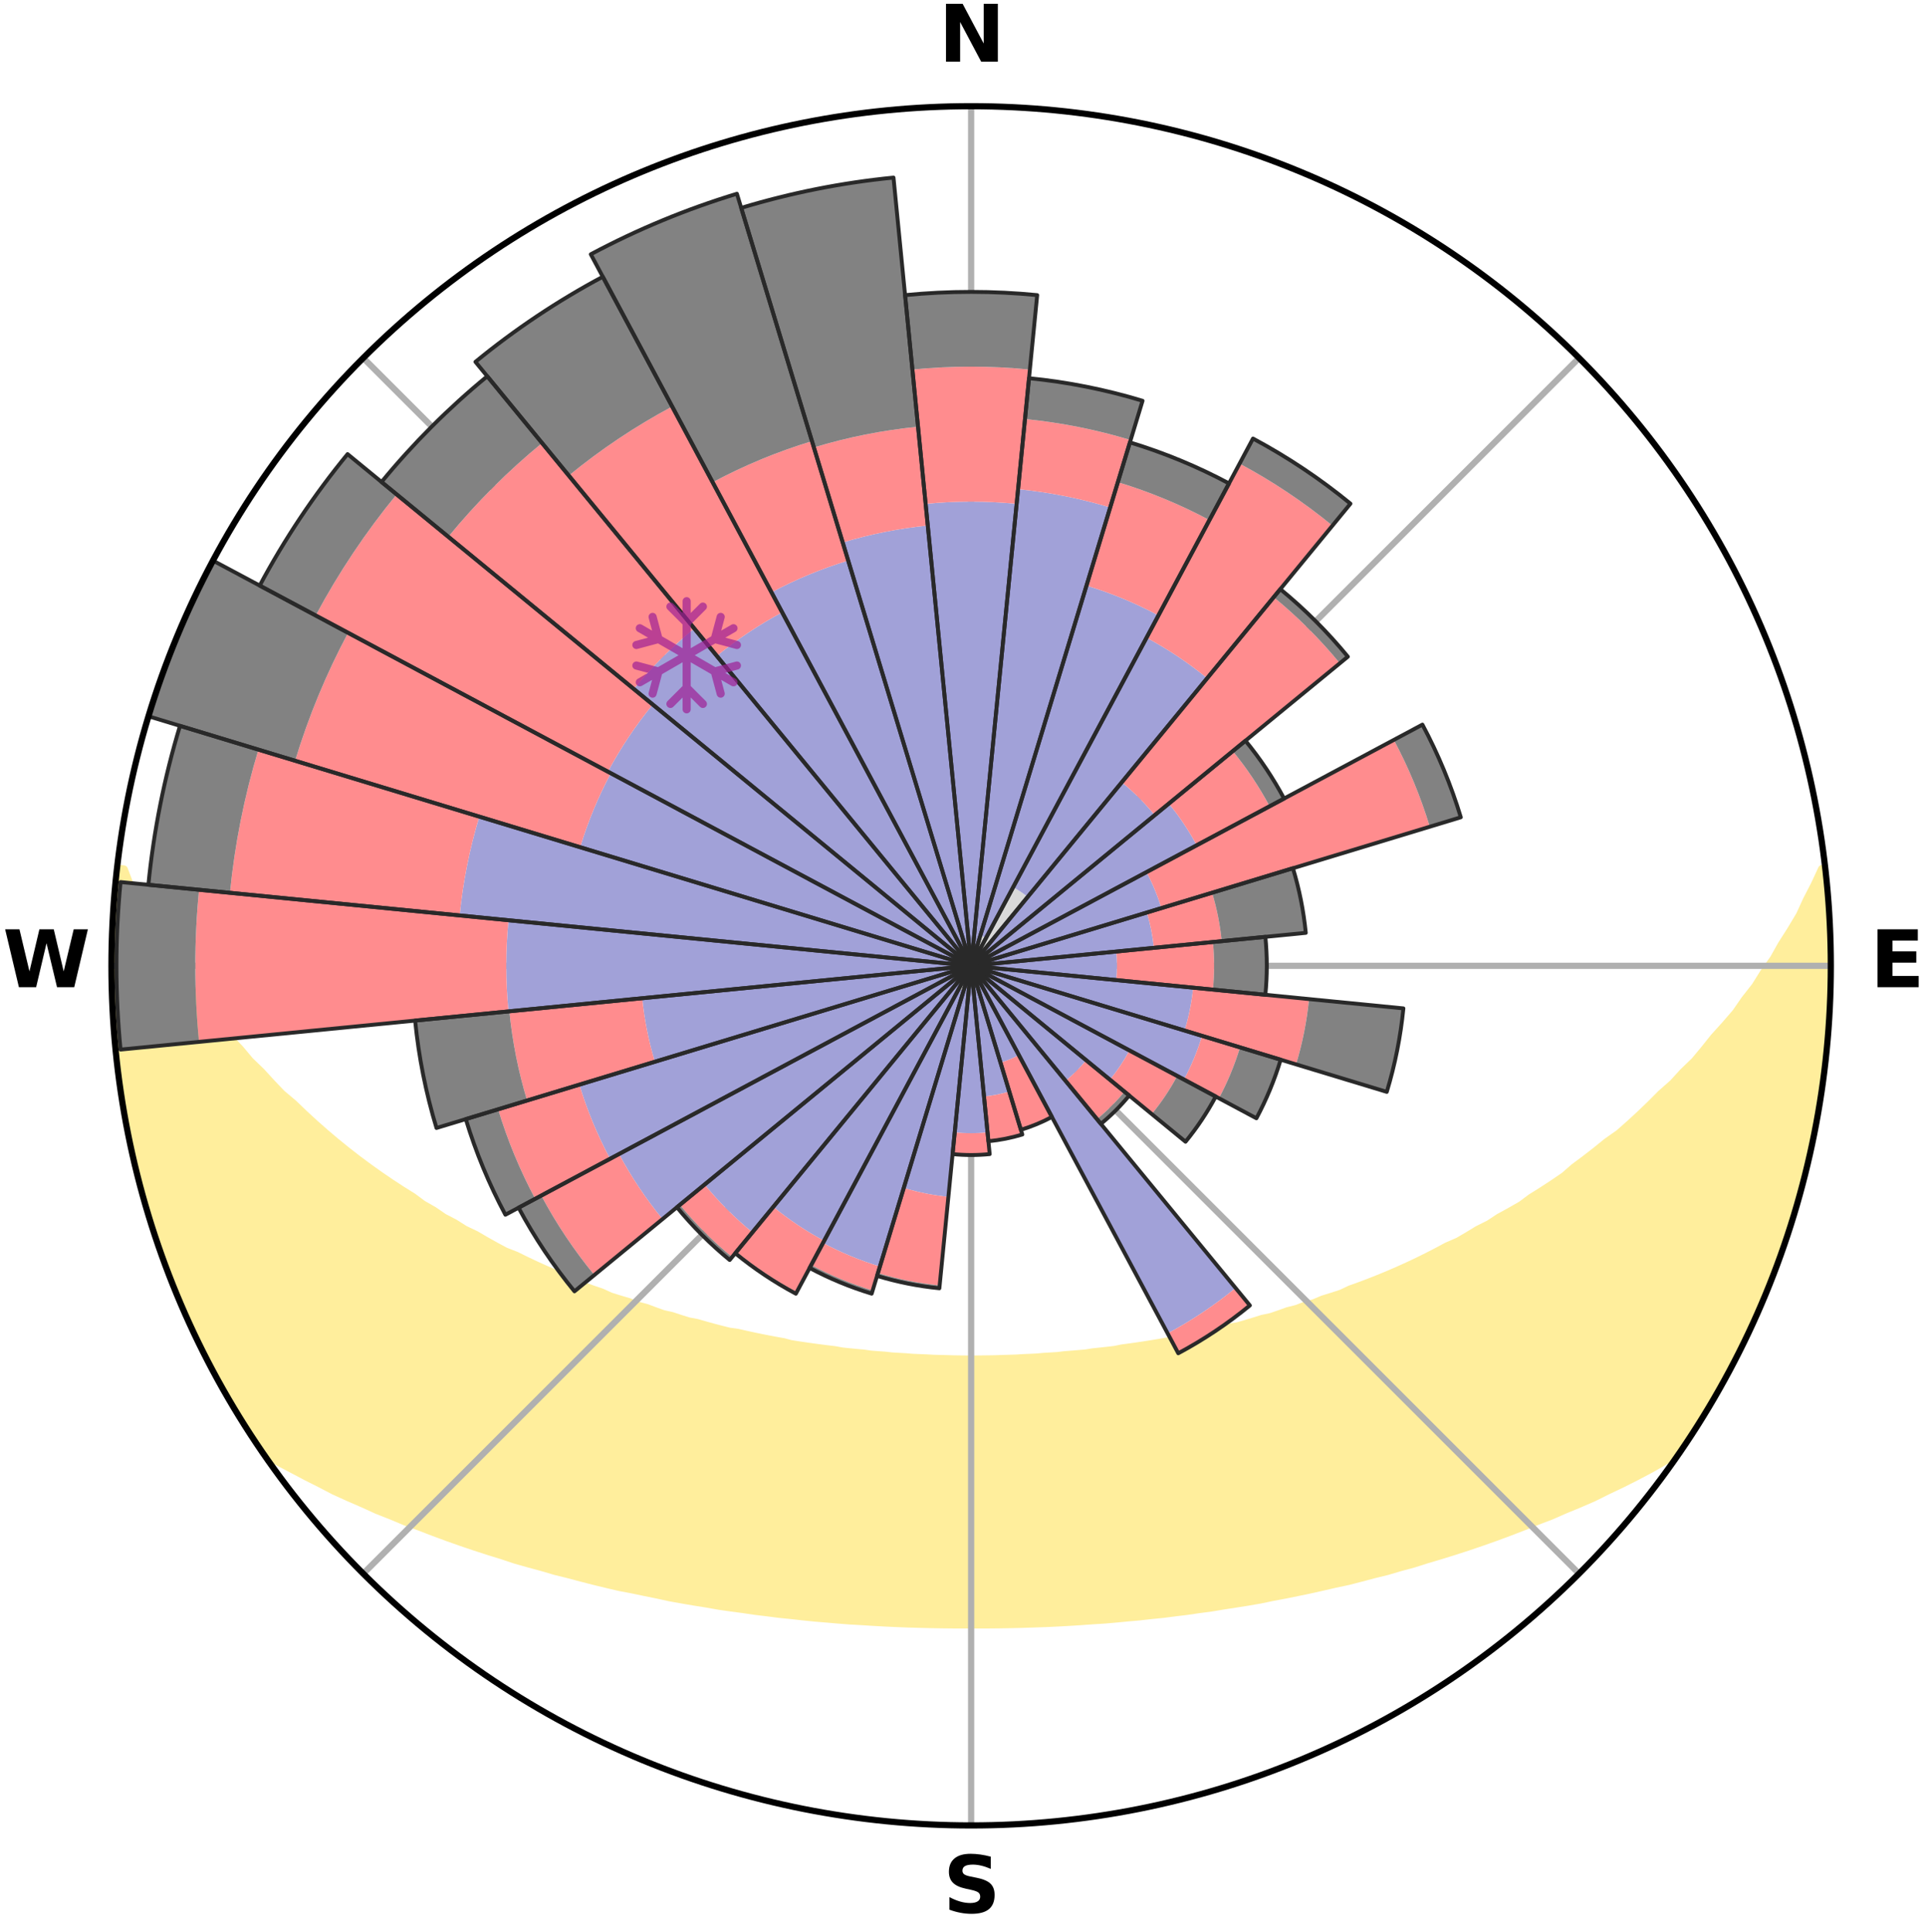 <?xml version="1.0" encoding="utf-8" standalone="no"?>
<!DOCTYPE svg PUBLIC "-//W3C//DTD SVG 1.1//EN"
  "http://www.w3.org/Graphics/SVG/1.1/DTD/svg11.dtd">
<svg xmlns:xlink="http://www.w3.org/1999/xlink" width="248.41pt" height="249.158pt" viewBox="0 0 248.41 249.158" xmlns="http://www.w3.org/2000/svg" version="1.1">
 <title>Ski Rose for Les Arcs</title>
 <defs>
  <style type="text/css">*{stroke-linejoin: round; stroke-linecap: butt}</style>
 </defs>
 <g id="figure_1">
  <g id="patch_1">
   <path d="M 0 249.158 
L 248.41 249.158 
L 248.41 0 
L 0 0 
z
" style="fill: #ffffff"/>
  </g>
  <g id="axes_1">
   <g id="patch_2">
    <path d="M 236.135 124.579 
C 236.135 110.018 233.267 95.599 227.695 82.147 
C 222.122 68.695 213.955 56.471 203.659 46.175 
C 193.363 35.879 181.139 27.711 167.687 22.139 
C 154.235 16.567 139.815 13.699 125.255 13.699 
C 110.694 13.699 96.275 16.567 82.823 22.139 
C 69.371 27.711 57.147 35.879 46.851 46.175 
C 36.555 56.471 28.387 68.695 22.815 82.147 
C 17.243 95.599 14.375 110.018 14.375 124.579 
C 14.375 139.14 17.243 153.559 22.815 167.011 
C 28.387 180.463 36.555 192.687 46.851 202.983 
C 57.147 213.279 69.371 221.447 82.823 227.019 
C 96.275 232.591 110.694 235.459 125.255 235.459 
C 139.815 235.459 154.235 232.591 167.687 227.019 
C 181.139 221.447 193.363 213.279 203.659 202.983 
C 213.955 192.687 222.122 180.463 227.695 167.011 
C 233.267 153.559 236.135 139.14 236.135 124.579 
M 125.255 124.579 
C 125.255 124.579 125.255 124.579 125.255 124.579 
C 125.255 124.579 125.255 124.579 125.255 124.579 
C 125.255 124.579 125.255 124.579 125.255 124.579 
C 125.255 124.579 125.255 124.579 125.255 124.579 
C 125.255 124.579 125.255 124.579 125.255 124.579 
C 125.255 124.579 125.255 124.579 125.255 124.579 
C 125.255 124.579 125.255 124.579 125.255 124.579 
C 125.255 124.579 125.255 124.579 125.255 124.579 
C 125.255 124.579 125.255 124.579 125.255 124.579 
C 125.255 124.579 125.255 124.579 125.255 124.579 
C 125.255 124.579 125.255 124.579 125.255 124.579 
C 125.255 124.579 125.255 124.579 125.255 124.579 
C 125.255 124.579 125.255 124.579 125.255 124.579 
C 125.255 124.579 125.255 124.579 125.255 124.579 
C 125.255 124.579 125.255 124.579 125.255 124.579 
C 125.255 124.579 125.255 124.579 125.255 124.579 
z
" style="fill: #ffffff"/>
   </g>
   <g id="PolyCollection_1">
    <defs>
     <path id="mfae8a46a6f" d="M 235.357 -137.124 
L 234.991 -137.082 
L 234.051 -135.055 
L 233.023 -133.061 
L 232.133 -131.116 
L 230.984 -129.195 
L 229.787 -127.316 
L 228.76 -125.482 
L 227.485 -123.687 
L 226.388 -121.931 
L 225.046 -120.222 
L 223.889 -118.546 
L 222.49 -116.927 
L 221.066 -115.354 
L 219.83 -113.804 
L 218.571 -112.294 
L 217.08 -110.856 
L 215.78 -109.43 
L 214.253 -108.084 
L 212.918 -106.744 
L 211.567 -105.444 
L 210.201 -104.185 
L 208.822 -102.967 
L 207.231 -101.845 
L 205.831 -100.711 
L 204.422 -99.618 
L 203.005 -98.564 
L 201.772 -97.483 
L 200.341 -96.506 
L 198.905 -95.567 
L 197.467 -94.668 
L 196.208 -93.728 
L 194.764 -92.902 
L 193.322 -92.113 
L 192.053 -91.275 
L 190.612 -90.556 
L 189.342 -89.783 
L 188.07 -89.04 
L 186.638 -88.422 
L 185.37 -87.74 
L 184.103 -87.089 
L 182.839 -86.465 
L 181.577 -85.87 
L 180.32 -85.302 
L 179.067 -84.76 
L 177.819 -84.245 
L 176.577 -83.755 
L 175.342 -83.29 
L 174.114 -82.849 
L 173.015 -82.325 
L 171.8 -81.929 
L 170.593 -81.555 
L 169.505 -81.094 
L 168.315 -80.761 
L 167.236 -80.34 
L 166.062 -80.046 
L 164.994 -79.662 
L 163.93 -79.297 
L 162.783 -79.054 
L 161.731 -78.723 
L 160.684 -78.407 
L 159.642 -78.108 
L 158.533 -77.925 
L 157.505 -77.655 
L 156.483 -77.399 
L 155.467 -77.156 
L 154.456 -76.927 
L 153.452 -76.71 
L 152.454 -76.505 
L 151.462 -76.312 
L 150.476 -76.129 
L 149.497 -75.958 
L 148.523 -75.796 
L 147.556 -75.644 
L 146.595 -75.501 
L 145.639 -75.366 
L 144.69 -75.24 
L 143.773 -75.051 
L 142.832 -74.943 
L 141.897 -74.841 
L 140.967 -74.746 
L 140.06 -74.599 
L 139.138 -74.519 
L 138.221 -74.444 
L 137.308 -74.374 
L 136.409 -74.265 
L 135.503 -74.208 
L 134.6 -74.155 
L 133.707 -74.072 
L 132.809 -74.031 
L 131.915 -73.993 
L 131.025 -73.936 
L 130.134 -73.909 
L 129.245 -73.885 
L 128.357 -73.851 
L 127.47 -73.837 
L 126.584 -73.826 
L 125.698 -73.816 
L 124.812 -73.817 
L 123.926 -73.826 
L 123.039 -73.838 
L 122.153 -73.865 
L 121.265 -73.887 
L 120.376 -73.911 
L 119.488 -73.962 
L 118.596 -73.997 
L 117.701 -74.035 
L 116.809 -74.111 
L 115.91 -74.16 
L 115.008 -74.213 
L 114.112 -74.315 
L 113.203 -74.38 
L 112.291 -74.451 
L 111.389 -74.58 
L 110.469 -74.664 
L 109.545 -74.754 
L 108.616 -74.85 
L 107.704 -75.018 
L 106.767 -75.13 
L 105.823 -75.25 
L 104.875 -75.377 
L 103.92 -75.512 
L 102.959 -75.655 
L 101.992 -75.808 
L 101.061 -76.055 
L 100.085 -76.229 
L 99.103 -76.414 
L 98.115 -76.609 
L 97.12 -76.816 
L 96.12 -77.035 
L 95.114 -77.267 
L 94.036 -77.413 
L 93.015 -77.67 
L 91.988 -77.94 
L 90.955 -78.226 
L 89.917 -78.526 
L 88.792 -78.739 
L 87.74 -79.07 
L 86.685 -79.419 
L 85.531 -79.679 
L 84.463 -80.062 
L 83.392 -80.464 
L 82.212 -80.778 
L 81.131 -81.219 
L 79.935 -81.572 
L 78.73 -81.947 
L 77.636 -82.449 
L 76.417 -82.867 
L 75.19 -83.309 
L 73.956 -83.774 
L 72.85 -84.367 
L 71.607 -84.882 
L 70.358 -85.422 
L 69.105 -85.989 
L 67.849 -86.583 
L 66.589 -87.205 
L 65.171 -87.759 
L 63.903 -88.44 
L 62.636 -89.151 
L 61.368 -89.891 
L 59.933 -90.575 
L 58.666 -91.379 
L 57.226 -92.131 
L 55.963 -93.001 
L 54.524 -93.824 
L 53.269 -94.761 
L 51.834 -95.658 
L 50.403 -96.593 
L 48.976 -97.567 
L 47.554 -98.581 
L 46.138 -99.634 
L 44.731 -100.727 
L 43.333 -101.86 
L 41.945 -103.034 
L 40.57 -104.248 
L 39.207 -105.503 
L 37.86 -106.798 
L 36.32 -108.096 
L 35.005 -109.476 
L 33.708 -110.897 
L 32.22 -112.331 
L 30.964 -113.836 
L 29.519 -115.361 
L 28.31 -116.949 
L 26.914 -118.564 
L 25.758 -120.235 
L 24.419 -121.939 
L 23.324 -123.69 
L 22.05 -125.48 
L 21.025 -127.308 
L 19.828 -129.182 
L 18.677 -131.098 
L 17.784 -133.037 
L 16.749 -135.027 
L 15.985 -137.029 
L 15.19 -137.119 
L 15.19 -137.119 
L 14.933 -135.202 
L 14.781 -133.274 
L 14.59 -131.348 
L 14.559 -129.412 
L 14.434 -127.481 
L 14.41 -125.546 
L 14.535 -123.613 
L 14.449 -121.678 
L 14.579 -119.747 
L 14.619 -117.812 
L 14.748 -115.882 
L 15.035 -113.966 
L 15.106 -112.029 
L 15.39 -110.115 
L 15.702 -108.206 
L 15.935 -106.285 
L 16.308 -104.387 
L 16.606 -102.474 
L 17.04 -100.588 
L 17.504 -98.71 
L 17.922 -96.821 
L 18.443 -94.957 
L 18.994 -93.103 
L 19.574 -91.258 
L 20.185 -89.423 
L 20.738 -87.568 
L 21.411 -85.753 
L 22.113 -83.951 
L 22.847 -82.16 
L 23.611 -80.383 
L 24.406 -78.62 
L 25.246 -76.878 
L 26.028 -75.106 
L 26.947 -73.403 
L 27.83 -71.682 
L 28.76 -69.985 
L 29.74 -68.316 
L 30.721 -66.649 
L 31.757 -65.015 
L 32.807 -63.389 
L 33.889 -61.785 
L 35.686 -60.691 
L 37.578 -59.702 
L 39.428 -58.722 
L 41.285 -57.787 
L 43.088 -56.846 
L 44.958 -55.999 
L 46.823 -55.189 
L 48.629 -54.364 
L 50.49 -53.63 
L 52.289 -52.876 
L 54.134 -52.206 
L 55.922 -51.517 
L 57.703 -50.859 
L 59.478 -50.232 
L 61.245 -49.633 
L 63.004 -49.063 
L 64.755 -48.52 
L 66.458 -47.954 
L 68.193 -47.464 
L 69.917 -46.998 
L 71.594 -46.503 
L 73.3 -46.084 
L 74.965 -45.64 
L 76.62 -45.214 
L 78.27 -44.815 
L 79.909 -44.431 
L 81.567 -44.116 
L 83.192 -43.776 
L 84.805 -43.45 
L 86.392 -43.101 
L 87.994 -42.817 
L 89.585 -42.544 
L 91.171 -42.292 
L 92.732 -42.016 
L 94.301 -41.789 
L 95.864 -41.583 
L 97.408 -41.354 
L 98.956 -41.169 
L 100.489 -40.97 
L 102.026 -40.818 
L 103.549 -40.647 
L 105.067 -40.49 
L 106.585 -40.367 
L 108.095 -40.235 
L 109.601 -40.117 
L 111.107 -40.033 
L 112.605 -39.938 
L 114.101 -39.855 
L 115.594 -39.785 
L 117.084 -39.726 
L 118.573 -39.684 
L 120.06 -39.646 
L 121.545 -39.62 
L 123.03 -39.604 
L 124.513 -39.601 
L 125.996 -39.6 
L 127.48 -39.604 
L 128.964 -39.619 
L 130.45 -39.645 
L 131.936 -39.682 
L 133.425 -39.731 
L 134.916 -39.782 
L 136.409 -39.853 
L 137.905 -39.935 
L 139.404 -40.03 
L 140.905 -40.137 
L 142.416 -40.231 
L 143.925 -40.362 
L 145.439 -40.507 
L 146.962 -40.642 
L 148.485 -40.813 
L 150.023 -40.965 
L 151.556 -41.164 
L 153.103 -41.349 
L 154.647 -41.577 
L 156.211 -41.782 
L 157.767 -42.043 
L 159.342 -42.286 
L 160.928 -42.536 
L 162.519 -42.81 
L 164.099 -43.14 
L 165.708 -43.442 
L 167.322 -43.769 
L 168.947 -44.107 
L 170.577 -44.472 
L 172.218 -44.851 
L 173.895 -45.205 
L 175.55 -45.632 
L 177.216 -46.075 
L 178.922 -46.493 
L 180.599 -46.989 
L 182.324 -47.455 
L 184.02 -47.994 
L 185.762 -48.511 
L 187.514 -49.053 
L 189.273 -49.623 
L 191.041 -50.222 
L 192.816 -50.849 
L 194.597 -51.507 
L 196.385 -52.196 
L 198.178 -52.917 
L 200.029 -53.621 
L 201.831 -54.41 
L 203.698 -55.179 
L 205.562 -55.99 
L 207.368 -56.89 
L 209.236 -57.777 
L 211.093 -58.713 
L 212.944 -59.693 
L 214.769 -60.729 
L 216.632 -61.778 
L 217.712 -63.383 
L 218.767 -65.005 
L 219.792 -66.647 
L 220.787 -68.306 
L 221.719 -70.002 
L 222.69 -71.676 
L 223.539 -73.415 
L 224.419 -75.138 
L 225.254 -76.882 
L 226.139 -78.604 
L 226.892 -80.386 
L 227.675 -82.155 
L 228.388 -83.954 
L 229.107 -85.75 
L 229.694 -87.595 
L 230.404 -89.397 
L 230.983 -91.243 
L 231.515 -93.103 
L 232.002 -94.975 
L 232.561 -96.828 
L 232.965 -98.72 
L 233.499 -100.582 
L 233.816 -102.492 
L 234.266 -104.375 
L 234.497 -106.298 
L 234.866 -108.197 
L 235.167 -110.109 
L 235.278 -112.044 
L 235.531 -113.961 
L 235.746 -115.883 
L 235.903 -117.812 
L 236.025 -119.743 
L 235.967 -121.68 
L 236.037 -123.612 
L 236.071 -125.546 
L 236.054 -127.48 
L 236.021 -129.415 
L 235.77 -131.338 
L 235.671 -133.269 
L 235.54 -135.198 
L 235.357 -137.124 
z
" style="stroke: #ffee9c"/>
    </defs>
    <g clip-path="url(#p2002f9da00)">
     <use xlink:href="#mfae8a46a6f" x="0" y="249.158" style="fill: #ffee9c; stroke: #ffee9c"/>
    </g>
   </g>
   <g id="matplotlib.axis_1">
    <g id="xtick_1">
     <g id="line2d_1">
      <path d="M 125.255 124.579 
L 125.255 13.699 
" clip-path="url(#p2002f9da00)" style="fill: none; stroke: #b0b0b0; stroke-width: 0.8; stroke-linecap: square"/>
     </g>
     <g id="text_1">
      <!-- N -->
      <g transform="translate(121.07 7.958) scale(0.1 -0.1)">
       <defs>
        <path id="DejaVuSans-Bold-4e" d="M 588 4666 
L 1931 4666 
L 3628 1466 
L 3628 4666 
L 4769 4666 
L 4769 0 
L 3425 0 
L 1728 3200 
L 1728 0 
L 588 0 
L 588 4666 
z
" transform="scale(0.016)"/>
       </defs>
       <use xlink:href="#DejaVuSans-Bold-4e"/>
      </g>
     </g>
    </g>
    <g id="xtick_2">
     <g id="line2d_2">
      <path d="M 125.255 124.579 
L 203.659 46.175 
" clip-path="url(#p2002f9da00)" style="fill: none; stroke: #b0b0b0; stroke-width: 0.8; stroke-linecap: square"/>
     </g>
    </g>
    <g id="xtick_3">
     <g id="line2d_3">
      <path d="M 125.255 124.579 
L 236.135 124.579 
" clip-path="url(#p2002f9da00)" style="fill: none; stroke: #b0b0b0; stroke-width: 0.8; stroke-linecap: square"/>
     </g>
     <g id="text_2">
      <!-- E -->
      <g transform="translate(241.219 127.338) scale(0.1 -0.1)">
       <defs>
        <path id="DejaVuSans-Bold-45" d="M 588 4666 
L 3834 4666 
L 3834 3756 
L 1791 3756 
L 1791 2888 
L 3713 2888 
L 3713 1978 
L 1791 1978 
L 1791 909 
L 3903 909 
L 3903 0 
L 588 0 
L 588 4666 
z
" transform="scale(0.016)"/>
       </defs>
       <use xlink:href="#DejaVuSans-Bold-45"/>
      </g>
     </g>
    </g>
    <g id="xtick_4">
     <g id="line2d_4">
      <path d="M 125.255 124.579 
L 203.659 202.983 
" clip-path="url(#p2002f9da00)" style="fill: none; stroke: #b0b0b0; stroke-width: 0.8; stroke-linecap: square"/>
     </g>
    </g>
    <g id="xtick_5">
     <g id="line2d_5">
      <path d="M 125.255 124.579 
L 125.255 235.459 
" clip-path="url(#p2002f9da00)" style="fill: none; stroke: #b0b0b0; stroke-width: 0.8; stroke-linecap: square"/>
     </g>
     <g id="text_3">
      <!-- S -->
      <g transform="translate(121.654 246.718) scale(0.1 -0.1)">
       <defs>
        <path id="DejaVuSans-Bold-53" d="M 3834 4519 
L 3834 3531 
Q 3450 3703 3084 3790 
Q 2719 3878 2394 3878 
Q 1963 3878 1756 3759 
Q 1550 3641 1550 3391 
Q 1550 3203 1689 3098 
Q 1828 2994 2194 2919 
L 2706 2816 
Q 3484 2659 3812 2340 
Q 4141 2022 4141 1434 
Q 4141 663 3683 286 
Q 3225 -91 2284 -91 
Q 1841 -91 1394 -6 
Q 947 78 500 244 
L 500 1259 
Q 947 1022 1364 901 
Q 1781 781 2169 781 
Q 2563 781 2772 912 
Q 2981 1044 2981 1288 
Q 2981 1506 2839 1625 
Q 2697 1744 2272 1838 
L 1806 1941 
Q 1106 2091 782 2419 
Q 459 2747 459 3303 
Q 459 4000 909 4375 
Q 1359 4750 2203 4750 
Q 2588 4750 2994 4692 
Q 3400 4634 3834 4519 
z
" transform="scale(0.016)"/>
       </defs>
       <use xlink:href="#DejaVuSans-Bold-53"/>
      </g>
     </g>
    </g>
    <g id="xtick_6">
     <g id="line2d_6">
      <path d="M 125.255 124.579 
L 46.851 202.983 
" clip-path="url(#p2002f9da00)" style="fill: none; stroke: #b0b0b0; stroke-width: 0.8; stroke-linecap: square"/>
     </g>
    </g>
    <g id="xtick_7">
     <g id="line2d_7">
      <path d="M 125.255 124.579 
L 14.375 124.579 
" clip-path="url(#p2002f9da00)" style="fill: none; stroke: #b0b0b0; stroke-width: 0.8; stroke-linecap: square"/>
     </g>
     <g id="text_4">
      <!-- W -->
      <g transform="translate(0.36 127.338) scale(0.1 -0.1)">
       <defs>
        <path id="DejaVuSans-Bold-57" d="M 191 4666 
L 1344 4666 
L 2150 1275 
L 2950 4666 
L 4109 4666 
L 4909 1275 
L 5716 4666 
L 6859 4666 
L 5759 0 
L 4372 0 
L 3525 3547 
L 2688 0 
L 1300 0 
L 191 4666 
z
" transform="scale(0.016)"/>
       </defs>
       <use xlink:href="#DejaVuSans-Bold-57"/>
      </g>
     </g>
    </g>
    <g id="xtick_8">
     <g id="line2d_8">
      <path d="M 125.255 124.579 
L 46.851 46.175 
" clip-path="url(#p2002f9da00)" style="fill: none; stroke: #b0b0b0; stroke-width: 0.8; stroke-linecap: square"/>
     </g>
    </g>
   </g>
   <g id="matplotlib.axis_2"/>
   <g id="patch_3">
    <path d="M 125.255 124.579 
C 125.255 124.579 125.255 124.579 125.255 124.579 
C 125.255 124.579 125.255 124.579 125.255 124.579 
L 125.255 124.579 
C 125.255 124.579 125.255 124.579 125.255 124.579 
C 125.255 124.579 125.255 124.579 125.255 124.579 
z
" clip-path="url(#p2002f9da00)" style="fill: #d9d9d9"/>
   </g>
   <g id="patch_4">
    <path d="M 125.255 124.579 
C 125.255 124.579 125.255 124.579 125.255 124.579 
C 125.255 124.579 125.255 124.579 125.255 124.579 
L 125.255 124.579 
C 125.255 124.579 125.255 124.579 125.255 124.579 
C 125.255 124.579 125.255 124.579 125.255 124.579 
z
" clip-path="url(#p2002f9da00)" style="fill: #d9d9d9"/>
   </g>
   <g id="patch_5">
    <path d="M 125.255 124.579 
C 125.255 124.579 125.255 124.579 125.255 124.579 
C 125.255 124.579 125.255 124.579 125.255 124.579 
L 127.182 120.973 
C 127.064 120.91 126.943 120.853 126.82 120.801 
C 126.696 120.75 126.57 120.705 126.442 120.666 
z
" clip-path="url(#p2002f9da00)" style="fill: #d9d9d9"/>
   </g>
   <g id="patch_6">
    <path d="M 125.255 124.579 
C 125.255 124.579 125.255 124.579 125.255 124.579 
C 125.255 124.579 125.255 124.579 125.255 124.579 
L 132.546 115.695 
C 132.255 115.456 131.953 115.232 131.64 115.023 
C 131.327 114.814 131.004 114.621 130.673 114.443 
z
" clip-path="url(#p2002f9da00)" style="fill: #d9d9d9"/>
   </g>
   <g id="patch_7">
    <path d="M 125.255 124.579 
C 125.255 124.579 125.255 124.579 125.255 124.579 
C 125.255 124.579 125.255 124.579 125.255 124.579 
L 125.255 124.579 
C 125.255 124.579 125.255 124.579 125.255 124.579 
C 125.255 124.579 125.255 124.579 125.255 124.579 
z
" clip-path="url(#p2002f9da00)" style="fill: #d9d9d9"/>
   </g>
   <g id="patch_8">
    <path d="M 125.255 124.579 
C 125.255 124.579 125.255 124.579 125.255 124.579 
C 125.255 124.579 125.255 124.579 125.255 124.579 
L 127.929 123.15 
C 127.882 123.062 127.831 122.977 127.776 122.894 
C 127.721 122.812 127.662 122.732 127.599 122.655 
z
" clip-path="url(#p2002f9da00)" style="fill: #d9d9d9"/>
   </g>
   <g id="patch_9">
    <path d="M 125.255 124.579 
C 125.255 124.579 125.255 124.579 125.255 124.579 
C 125.255 124.579 125.255 124.579 125.255 124.579 
L 125.255 124.579 
C 125.255 124.579 125.255 124.579 125.255 124.579 
C 125.255 124.579 125.255 124.579 125.255 124.579 
z
" clip-path="url(#p2002f9da00)" style="fill: #d9d9d9"/>
   </g>
   <g id="patch_10">
    <path d="M 125.255 124.579 
C 125.255 124.579 125.255 124.579 125.255 124.579 
C 125.255 124.579 125.255 124.579 125.255 124.579 
L 125.255 124.579 
C 125.255 124.579 125.255 124.579 125.255 124.579 
C 125.255 124.579 125.255 124.579 125.255 124.579 
z
" clip-path="url(#p2002f9da00)" style="fill: #d9d9d9"/>
   </g>
   <g id="patch_11">
    <path d="M 125.255 124.579 
C 125.255 124.579 125.255 124.579 125.255 124.579 
C 125.255 124.579 125.255 124.579 125.255 124.579 
L 125.255 124.579 
C 125.255 124.579 125.255 124.579 125.255 124.579 
C 125.255 124.579 125.255 124.579 125.255 124.579 
z
" clip-path="url(#p2002f9da00)" style="fill: #d9d9d9"/>
   </g>
   <g id="patch_12">
    <path d="M 125.255 124.579 
C 125.255 124.579 125.255 124.579 125.255 124.579 
C 125.255 124.579 125.255 124.579 125.255 124.579 
L 125.255 124.579 
C 125.255 124.579 125.255 124.579 125.255 124.579 
C 125.255 124.579 125.255 124.579 125.255 124.579 
z
" clip-path="url(#p2002f9da00)" style="fill: #d9d9d9"/>
   </g>
   <g id="patch_13">
    <path d="M 125.255 124.579 
C 125.255 124.579 125.255 124.579 125.255 124.579 
C 125.255 124.579 125.255 124.579 125.255 124.579 
L 125.255 124.579 
C 125.255 124.579 125.255 124.579 125.255 124.579 
C 125.255 124.579 125.255 124.579 125.255 124.579 
z
" clip-path="url(#p2002f9da00)" style="fill: #d9d9d9"/>
   </g>
   <g id="patch_14">
    <path d="M 125.255 124.579 
C 125.255 124.579 125.255 124.579 125.255 124.579 
C 125.255 124.579 125.255 124.579 125.255 124.579 
L 125.255 124.579 
C 125.255 124.579 125.255 124.579 125.255 124.579 
C 125.255 124.579 125.255 124.579 125.255 124.579 
z
" clip-path="url(#p2002f9da00)" style="fill: #d9d9d9"/>
   </g>
   <g id="patch_15">
    <path d="M 125.255 124.579 
C 125.255 124.579 125.255 124.579 125.255 124.579 
C 125.255 124.579 125.255 124.579 125.255 124.579 
L 126.552 126.159 
C 126.604 126.117 126.653 126.072 126.701 126.025 
C 126.748 125.977 126.793 125.928 126.835 125.876 
z
" clip-path="url(#p2002f9da00)" style="fill: #d9d9d9"/>
   </g>
   <g id="patch_16">
    <path d="M 125.255 124.579 
C 125.255 124.579 125.255 124.579 125.255 124.579 
C 125.255 124.579 125.255 124.579 125.255 124.579 
L 125.686 125.385 
C 125.712 125.371 125.738 125.356 125.763 125.339 
C 125.788 125.323 125.812 125.305 125.835 125.286 
z
" clip-path="url(#p2002f9da00)" style="fill: #d9d9d9"/>
   </g>
   <g id="patch_17">
    <path d="M 125.255 124.579 
C 125.255 124.579 125.255 124.579 125.255 124.579 
C 125.255 124.579 125.255 124.579 125.255 124.579 
L 125.255 124.579 
C 125.255 124.579 125.255 124.579 125.255 124.579 
C 125.255 124.579 125.255 124.579 125.255 124.579 
z
" clip-path="url(#p2002f9da00)" style="fill: #d9d9d9"/>
   </g>
   <g id="patch_18">
    <path d="M 125.255 124.579 
C 125.255 124.579 125.255 124.579 125.255 124.579 
C 125.255 124.579 125.255 124.579 125.255 124.579 
L 125.255 124.579 
C 125.255 124.579 125.255 124.579 125.255 124.579 
C 125.255 124.579 125.255 124.579 125.255 124.579 
z
" clip-path="url(#p2002f9da00)" style="fill: #d9d9d9"/>
   </g>
   <g id="patch_19">
    <path d="M 125.255 124.579 
C 125.255 124.579 125.255 124.579 125.255 124.579 
C 125.255 124.579 125.255 124.579 125.255 124.579 
L 125.087 126.281 
C 125.143 126.287 125.199 126.29 125.255 126.29 
C 125.311 126.29 125.367 126.287 125.423 126.281 
z
" clip-path="url(#p2002f9da00)" style="fill: #d9d9d9"/>
   </g>
   <g id="patch_20">
    <path d="M 125.255 124.579 
C 125.255 124.579 125.255 124.579 125.255 124.579 
C 125.255 124.579 125.255 124.579 125.255 124.579 
L 125.255 124.579 
C 125.255 124.579 125.255 124.579 125.255 124.579 
C 125.255 124.579 125.255 124.579 125.255 124.579 
z
" clip-path="url(#p2002f9da00)" style="fill: #d9d9d9"/>
   </g>
   <g id="patch_21">
    <path d="M 125.255 124.579 
C 125.255 124.579 125.255 124.579 125.255 124.579 
C 125.255 124.579 125.255 124.579 125.255 124.579 
L 123.671 127.542 
C 123.768 127.594 123.868 127.641 123.969 127.683 
C 124.071 127.725 124.174 127.762 124.28 127.794 
z
" clip-path="url(#p2002f9da00)" style="fill: #d9d9d9"/>
   </g>
   <g id="patch_22">
    <path d="M 125.255 124.579 
C 125.255 124.579 125.255 124.579 125.255 124.579 
C 125.255 124.579 125.255 124.579 125.255 124.579 
L 125.255 124.579 
C 125.255 124.579 125.255 124.579 125.255 124.579 
C 125.255 124.579 125.255 124.579 125.255 124.579 
z
" clip-path="url(#p2002f9da00)" style="fill: #d9d9d9"/>
   </g>
   <g id="patch_23">
    <path d="M 125.255 124.579 
C 125.255 124.579 125.255 124.579 125.255 124.579 
C 125.255 124.579 125.255 124.579 125.255 124.579 
L 125.255 124.579 
C 125.255 124.579 125.255 124.579 125.255 124.579 
C 125.255 124.579 125.255 124.579 125.255 124.579 
z
" clip-path="url(#p2002f9da00)" style="fill: #d9d9d9"/>
   </g>
   <g id="patch_24">
    <path d="M 125.255 124.579 
C 125.255 124.579 125.255 124.579 125.255 124.579 
C 125.255 124.579 125.255 124.579 125.255 124.579 
L 125.255 124.579 
C 125.255 124.579 125.255 124.579 125.255 124.579 
C 125.255 124.579 125.255 124.579 125.255 124.579 
z
" clip-path="url(#p2002f9da00)" style="fill: #d9d9d9"/>
   </g>
   <g id="patch_25">
    <path d="M 125.255 124.579 
C 125.255 124.579 125.255 124.579 125.255 124.579 
C 125.255 124.579 125.255 124.579 125.255 124.579 
L 125.255 124.579 
C 125.255 124.579 125.255 124.579 125.255 124.579 
C 125.255 124.579 125.255 124.579 125.255 124.579 
z
" clip-path="url(#p2002f9da00)" style="fill: #d9d9d9"/>
   </g>
   <g id="patch_26">
    <path d="M 125.255 124.579 
C 125.255 124.579 125.255 124.579 125.255 124.579 
C 125.255 124.579 125.255 124.579 125.255 124.579 
L 125.255 124.579 
C 125.255 124.579 125.255 124.579 125.255 124.579 
C 125.255 124.579 125.255 124.579 125.255 124.579 
z
" clip-path="url(#p2002f9da00)" style="fill: #d9d9d9"/>
   </g>
   <g id="patch_27">
    <path d="M 125.255 124.579 
C 125.255 124.579 125.255 124.579 125.255 124.579 
C 125.255 124.579 125.255 124.579 125.255 124.579 
L 125.255 124.579 
C 125.255 124.579 125.255 124.579 125.255 124.579 
C 125.255 124.579 125.255 124.579 125.255 124.579 
z
" clip-path="url(#p2002f9da00)" style="fill: #d9d9d9"/>
   </g>
   <g id="patch_28">
    <path d="M 125.255 124.579 
C 125.255 124.579 125.255 124.579 125.255 124.579 
C 125.255 124.579 125.255 124.579 125.255 124.579 
L 125.255 124.579 
C 125.255 124.579 125.255 124.579 125.255 124.579 
C 125.255 124.579 125.255 124.579 125.255 124.579 
z
" clip-path="url(#p2002f9da00)" style="fill: #d9d9d9"/>
   </g>
   <g id="patch_29">
    <path d="M 125.255 124.579 
C 125.255 124.579 125.255 124.579 125.255 124.579 
C 125.255 124.579 125.255 124.579 125.255 124.579 
L 125.255 124.579 
C 125.255 124.579 125.255 124.579 125.255 124.579 
C 125.255 124.579 125.255 124.579 125.255 124.579 
z
" clip-path="url(#p2002f9da00)" style="fill: #d9d9d9"/>
   </g>
   <g id="patch_30">
    <path d="M 125.255 124.579 
C 125.255 124.579 125.255 124.579 125.255 124.579 
C 125.255 124.579 125.255 124.579 125.255 124.579 
L 125.255 124.579 
C 125.255 124.579 125.255 124.579 125.255 124.579 
C 125.255 124.579 125.255 124.579 125.255 124.579 
z
" clip-path="url(#p2002f9da00)" style="fill: #d9d9d9"/>
   </g>
   <g id="patch_31">
    <path d="M 125.255 124.579 
C 125.255 124.579 125.255 124.579 125.255 124.579 
C 125.255 124.579 125.255 124.579 125.255 124.579 
L 125.255 124.579 
C 125.255 124.579 125.255 124.579 125.255 124.579 
C 125.255 124.579 125.255 124.579 125.255 124.579 
z
" clip-path="url(#p2002f9da00)" style="fill: #d9d9d9"/>
   </g>
   <g id="patch_32">
    <path d="M 125.255 124.579 
C 125.255 124.579 125.255 124.579 125.255 124.579 
C 125.255 124.579 125.255 124.579 125.255 124.579 
L 125.255 124.579 
C 125.255 124.579 125.255 124.579 125.255 124.579 
C 125.255 124.579 125.255 124.579 125.255 124.579 
z
" clip-path="url(#p2002f9da00)" style="fill: #d9d9d9"/>
   </g>
   <g id="patch_33">
    <path d="M 125.255 124.579 
C 125.255 124.579 125.255 124.579 125.255 124.579 
C 125.255 124.579 125.255 124.579 125.255 124.579 
L 125.255 124.579 
C 125.255 124.579 125.255 124.579 125.255 124.579 
C 125.255 124.579 125.255 124.579 125.255 124.579 
z
" clip-path="url(#p2002f9da00)" style="fill: #d9d9d9"/>
   </g>
   <g id="patch_34">
    <path d="M 125.255 124.579 
C 125.255 124.579 125.255 124.579 125.255 124.579 
C 125.255 124.579 125.255 124.579 125.255 124.579 
L 125.255 124.579 
C 125.255 124.579 125.255 124.579 125.255 124.579 
C 125.255 124.579 125.255 124.579 125.255 124.579 
z
" clip-path="url(#p2002f9da00)" style="fill: #d9d9d9"/>
   </g>
   <g id="patch_35">
    <path d="M 125.255 124.579 
C 125.255 124.579 125.255 124.579 125.255 124.579 
C 125.255 124.579 125.255 124.579 125.255 124.579 
L 131.124 64.992 
C 129.173 64.799 127.215 64.703 125.255 64.703 
C 123.295 64.703 121.336 64.799 119.386 64.992 
z
" clip-path="url(#p2002f9da00)" style="fill: #a1a1d8"/>
   </g>
   <g id="patch_36">
    <path d="M 125.255 124.579 
C 125.255 124.579 125.255 124.579 125.255 124.579 
C 125.255 124.579 125.255 124.579 125.255 124.579 
L 143.188 65.46 
C 141.253 64.873 139.291 64.381 137.307 63.987 
C 135.324 63.592 133.323 63.295 131.31 63.097 
z
" clip-path="url(#p2002f9da00)" style="fill: #a1a1d8"/>
   </g>
   <g id="patch_37">
    <path d="M 126.442 120.666 
C 126.57 120.705 126.696 120.75 126.82 120.801 
C 126.943 120.853 127.064 120.91 127.182 120.973 
L 149.414 79.38 
C 147.935 78.589 146.418 77.871 144.868 77.229 
C 143.318 76.587 141.737 76.022 140.132 75.535 
z
" clip-path="url(#p2002f9da00)" style="fill: #a1a1d8"/>
   </g>
   <g id="patch_38">
    <path d="M 130.673 114.443 
C 131.004 114.621 131.327 114.814 131.64 115.023 
C 131.953 115.232 132.255 115.456 132.546 115.695 
L 155.697 87.485 
C 154.483 86.488 153.221 85.552 151.915 84.68 
C 150.609 83.807 149.261 82.999 147.876 82.259 
z
" clip-path="url(#p2002f9da00)" style="fill: #a1a1d8"/>
   </g>
   <g id="patch_39">
    <path d="M 125.255 124.579 
C 125.255 124.579 125.255 124.579 125.255 124.579 
C 125.255 124.579 125.255 124.579 125.255 124.579 
L 148.935 105.146 
C 148.299 104.371 147.625 103.627 146.916 102.918 
C 146.207 102.209 145.463 101.535 144.688 100.899 
z
" clip-path="url(#p2002f9da00)" style="fill: #a1a1d8"/>
   </g>
   <g id="patch_40">
    <path d="M 127.599 122.655 
C 127.662 122.732 127.721 122.812 127.776 122.894 
C 127.831 122.977 127.882 123.062 127.929 123.15 
L 154.345 109.03 
C 153.836 108.078 153.281 107.151 152.681 106.253 
C 152.081 105.356 151.438 104.488 150.753 103.653 
z
" clip-path="url(#p2002f9da00)" style="fill: #a1a1d8"/>
   </g>
   <g id="patch_41">
    <path d="M 125.255 124.579 
C 125.255 124.579 125.255 124.579 125.255 124.579 
C 125.255 124.579 125.255 124.579 125.255 124.579 
L 149.792 117.136 
C 149.549 116.332 149.266 115.542 148.945 114.766 
C 148.624 113.991 148.265 113.232 147.869 112.492 
z
" clip-path="url(#p2002f9da00)" style="fill: #a1a1d8"/>
   </g>
   <g id="patch_42">
    <path d="M 125.255 124.579 
C 125.255 124.579 125.255 124.579 125.255 124.579 
C 125.255 124.579 125.255 124.579 125.255 124.579 
L 148.825 122.258 
C 148.749 121.486 148.635 120.719 148.484 119.958 
C 148.333 119.198 148.144 118.446 147.919 117.704 
z
" clip-path="url(#p2002f9da00)" style="fill: #a1a1d8"/>
   </g>
   <g id="patch_43">
    <path d="M 125.255 124.579 
C 125.255 124.579 125.255 124.579 125.255 124.579 
C 125.255 124.579 125.255 124.579 125.255 124.579 
L 143.98 126.423 
C 144.041 125.81 144.071 125.195 144.071 124.579 
C 144.071 123.963 144.041 123.348 143.98 122.735 
z
" clip-path="url(#p2002f9da00)" style="fill: #a1a1d8"/>
   </g>
   <g id="patch_44">
    <path d="M 125.255 124.579 
C 125.255 124.579 125.255 124.579 125.255 124.579 
C 125.255 124.579 125.255 124.579 125.255 124.579 
L 152.791 132.932 
C 153.065 132.031 153.294 131.117 153.478 130.193 
C 153.661 129.269 153.8 128.337 153.892 127.4 
z
" clip-path="url(#p2002f9da00)" style="fill: #a1a1d8"/>
   </g>
   <g id="patch_45">
    <path d="M 125.255 124.579 
C 125.255 124.579 125.255 124.579 125.255 124.579 
C 125.255 124.579 125.255 124.579 125.255 124.579 
L 152.707 139.252 
C 153.187 138.354 153.623 137.432 154.013 136.491 
C 154.403 135.55 154.746 134.59 155.042 133.615 
z
" clip-path="url(#p2002f9da00)" style="fill: #a1a1d8"/>
   </g>
   <g id="patch_46">
    <path d="M 125.255 124.579 
C 125.255 124.579 125.255 124.579 125.255 124.579 
C 125.255 124.579 125.255 124.579 125.255 124.579 
L 143.156 139.27 
C 143.637 138.684 144.089 138.075 144.51 137.445 
C 144.931 136.815 145.321 136.164 145.678 135.496 
z
" clip-path="url(#p2002f9da00)" style="fill: #a1a1d8"/>
   </g>
   <g id="patch_47">
    <path d="M 126.835 125.876 
C 126.793 125.928 126.748 125.977 126.701 126.025 
C 126.653 126.072 126.604 126.117 126.552 126.159 
L 137.436 139.421 
C 137.921 139.023 138.387 138.6 138.832 138.156 
C 139.276 137.712 139.699 137.246 140.097 136.76 
z
" clip-path="url(#p2002f9da00)" style="fill: #a1a1d8"/>
   </g>
   <g id="patch_48">
    <path d="M 125.835 125.286 
C 125.812 125.305 125.788 125.323 125.763 125.339 
C 125.738 125.356 125.712 125.371 125.686 125.385 
L 150.598 171.993 
C 152.15 171.164 153.661 170.259 155.124 169.281 
C 156.587 168.303 158.001 167.254 159.361 166.138 
z
" clip-path="url(#p2002f9da00)" style="fill: #a1a1d8"/>
   </g>
   <g id="patch_49">
    <path d="M 125.255 124.579 
C 125.255 124.579 125.255 124.579 125.255 124.579 
C 125.255 124.579 125.255 124.579 125.255 124.579 
L 129.046 137.076 
C 129.455 136.952 129.857 136.808 130.252 136.644 
C 130.647 136.481 131.034 136.298 131.411 136.096 
z
" clip-path="url(#p2002f9da00)" style="fill: #a1a1d8"/>
   </g>
   <g id="patch_50">
    <path d="M 125.255 124.579 
C 125.255 124.579 125.255 124.579 125.255 124.579 
C 125.255 124.579 125.255 124.579 125.255 124.579 
L 126.916 141.443 
C 127.468 141.389 128.017 141.307 128.561 141.199 
C 129.105 141.091 129.643 140.956 130.174 140.795 
z
" clip-path="url(#p2002f9da00)" style="fill: #a1a1d8"/>
   </g>
   <g id="patch_51">
    <path d="M 125.423 126.281 
C 125.367 126.287 125.311 126.29 125.255 126.29 
C 125.199 126.29 125.143 126.287 125.087 126.281 
L 123.138 146.073 
C 123.841 146.142 124.548 146.177 125.255 146.177 
C 125.962 146.177 126.668 146.142 127.372 146.073 
z
" clip-path="url(#p2002f9da00)" style="fill: #a1a1d8"/>
   </g>
   <g id="patch_52">
    <path d="M 125.255 124.579 
C 125.255 124.579 125.255 124.579 125.255 124.579 
C 125.255 124.579 125.255 124.579 125.255 124.579 
L 116.563 153.233 
C 117.501 153.517 118.452 153.756 119.413 153.947 
C 120.374 154.138 121.345 154.282 122.32 154.378 
z
" clip-path="url(#p2002f9da00)" style="fill: #a1a1d8"/>
   </g>
   <g id="patch_53">
    <path d="M 124.28 127.794 
C 124.174 127.762 124.071 127.725 123.969 127.683 
C 123.868 127.641 123.768 127.594 123.671 127.542 
L 106.147 160.328 
C 107.317 160.954 108.517 161.521 109.743 162.029 
C 110.968 162.537 112.218 162.984 113.488 163.369 
z
" clip-path="url(#p2002f9da00)" style="fill: #a1a1d8"/>
   </g>
   <g id="patch_54">
    <path d="M 125.255 124.579 
C 125.255 124.579 125.255 124.579 125.255 124.579 
C 125.255 124.579 125.255 124.579 125.255 124.579 
L 99.736 155.673 
C 100.754 156.509 101.812 157.293 102.907 158.025 
C 104.002 158.756 105.132 159.434 106.293 160.054 
z
" clip-path="url(#p2002f9da00)" style="fill: #a1a1d8"/>
   </g>
   <g id="patch_55">
    <path d="M 125.255 124.579 
C 125.255 124.579 125.255 124.579 125.255 124.579 
C 125.255 124.579 125.255 124.579 125.255 124.579 
L 90.872 152.796 
C 91.796 153.921 92.774 155.001 93.804 156.03 
C 94.833 157.06 95.912 158.038 97.038 158.962 
z
" clip-path="url(#p2002f9da00)" style="fill: #a1a1d8"/>
   </g>
   <g id="patch_56">
    <path d="M 125.255 124.579 
C 125.255 124.579 125.255 124.579 125.255 124.579 
C 125.255 124.579 125.255 124.579 125.255 124.579 
L 79.837 148.856 
C 80.631 150.342 81.498 151.789 82.435 153.19 
C 83.371 154.592 84.376 155.947 85.446 157.25 
z
" clip-path="url(#p2002f9da00)" style="fill: #a1a1d8"/>
   </g>
   <g id="patch_57">
    <path d="M 125.255 124.579 
C 125.255 124.579 125.255 124.579 125.255 124.579 
C 125.255 124.579 125.255 124.579 125.255 124.579 
L 74.719 139.909 
C 75.221 141.563 75.804 143.191 76.465 144.788 
C 77.127 146.385 77.866 147.949 78.681 149.473 
z
" clip-path="url(#p2002f9da00)" style="fill: #a1a1d8"/>
   </g>
   <g id="patch_58">
    <path d="M 125.255 124.579 
C 125.255 124.579 125.255 124.579 125.255 124.579 
C 125.255 124.579 125.255 124.579 125.255 124.579 
L 82.829 128.758 
C 82.966 130.146 83.17 131.527 83.443 132.896 
C 83.715 134.265 84.054 135.619 84.459 136.954 
z
" clip-path="url(#p2002f9da00)" style="fill: #a1a1d8"/>
   </g>
   <g id="patch_59">
    <path d="M 125.255 124.579 
C 125.255 124.579 125.255 124.579 125.255 124.579 
C 125.255 124.579 125.255 124.579 125.255 124.579 
L 65.584 118.702 
C 65.392 120.655 65.295 122.616 65.295 124.579 
C 65.295 126.542 65.392 128.503 65.584 130.456 
z
" clip-path="url(#p2002f9da00)" style="fill: #a1a1d8"/>
   </g>
   <g id="patch_60">
    <path d="M 125.255 124.579 
C 125.255 124.579 125.255 124.579 125.255 124.579 
C 125.255 124.579 125.255 124.579 125.255 124.579 
L 61.819 105.336 
C 61.19 107.412 60.662 109.518 60.239 111.647 
C 59.815 113.775 59.497 115.922 59.284 118.082 
z
" clip-path="url(#p2002f9da00)" style="fill: #a1a1d8"/>
   </g>
   <g id="patch_61">
    <path d="M 125.255 124.579 
C 125.255 124.579 125.255 124.579 125.255 124.579 
C 125.255 124.579 125.255 124.579 125.255 124.579 
L 78.779 99.737 
C 77.966 101.258 77.228 102.819 76.568 104.412 
C 75.908 106.006 75.326 107.631 74.826 109.281 
z
" clip-path="url(#p2002f9da00)" style="fill: #a1a1d8"/>
   </g>
   <g id="patch_62">
    <path d="M 125.255 124.579 
C 125.255 124.579 125.255 124.579 125.255 124.579 
C 125.255 124.579 125.255 124.579 125.255 124.579 
L 84.189 90.877 
C 83.085 92.221 82.049 93.619 81.083 95.064 
C 80.117 96.51 79.222 98.003 78.403 99.536 
z
" clip-path="url(#p2002f9da00)" style="fill: #a1a1d8"/>
   </g>
   <g id="patch_63">
    <path d="M 125.255 124.579 
C 125.255 124.579 125.255 124.579 125.255 124.579 
C 125.255 124.579 125.255 124.579 125.255 124.579 
L 89.544 81.065 
C 88.119 82.234 86.753 83.472 85.45 84.775 
C 84.148 86.077 82.909 87.443 81.741 88.868 
z
" clip-path="url(#p2002f9da00)" style="fill: #a1a1d8"/>
   </g>
   <g id="patch_64">
    <path d="M 125.255 124.579 
C 125.255 124.579 125.255 124.579 125.255 124.579 
C 125.255 124.579 125.255 124.579 125.255 124.579 
L 100.883 78.982 
C 99.39 79.78 97.938 80.651 96.531 81.591 
C 95.124 82.531 93.764 83.54 92.456 84.613 
z
" clip-path="url(#p2002f9da00)" style="fill: #a1a1d8"/>
   </g>
   <g id="patch_65">
    <path d="M 125.255 124.579 
C 125.255 124.579 125.255 124.579 125.255 124.579 
C 125.255 124.579 125.255 124.579 125.255 124.579 
L 109.398 72.305 
C 107.687 72.824 106.002 73.427 104.35 74.111 
C 102.698 74.795 101.081 75.56 99.504 76.403 
z
" clip-path="url(#p2002f9da00)" style="fill: #a1a1d8"/>
   </g>
   <g id="patch_66">
    <path d="M 125.255 124.579 
C 125.255 124.579 125.255 124.579 125.255 124.579 
C 125.255 124.579 125.255 124.579 125.255 124.579 
L 119.662 67.791 
C 117.803 67.974 115.954 68.248 114.122 68.613 
C 112.291 68.977 110.478 69.431 108.69 69.973 
z
" clip-path="url(#p2002f9da00)" style="fill: #a1a1d8"/>
   </g>
   <g id="patch_67">
    <path d="M 119.386 64.992 
C 121.336 64.799 123.295 64.703 125.255 64.703 
C 127.215 64.703 129.173 64.799 131.124 64.992 
L 132.83 47.668 
C 130.313 47.42 127.784 47.296 125.255 47.296 
C 122.725 47.296 120.197 47.42 117.68 47.668 
z
" clip-path="url(#p2002f9da00)" style="fill: #ff8c8e"/>
   </g>
   <g id="patch_68">
    <path d="M 131.31 63.097 
C 133.323 63.295 135.324 63.592 137.307 63.987 
C 139.291 64.381 141.253 64.873 143.188 65.46 
L 145.827 56.761 
C 143.608 56.087 141.356 55.523 139.081 55.071 
C 136.806 54.618 134.51 54.278 132.201 54.05 
z
" clip-path="url(#p2002f9da00)" style="fill: #ff8c8e"/>
   </g>
   <g id="patch_69">
    <path d="M 140.132 75.535 
C 141.737 76.022 143.318 76.587 144.868 77.229 
C 146.418 77.871 147.935 78.589 149.414 79.38 
L 155.987 67.084 
C 154.105 66.078 152.175 65.165 150.203 64.349 
C 148.232 63.532 146.221 62.813 144.179 62.193 
z
" clip-path="url(#p2002f9da00)" style="fill: #ff8c8e"/>
   </g>
   <g id="patch_70">
    <path d="M 147.876 82.259 
C 149.261 82.999 150.609 83.807 151.915 84.68 
C 153.221 85.552 154.483 86.488 155.697 87.485 
L 171.852 67.801 
C 169.993 66.276 168.061 64.843 166.062 63.507 
C 164.063 62.171 162 60.935 159.879 59.801 
z
" clip-path="url(#p2002f9da00)" style="fill: #ff8c8e"/>
   </g>
   <g id="patch_71">
    <path d="M 144.688 100.899 
C 145.463 101.535 146.207 102.209 146.916 102.918 
C 147.625 103.627 148.299 104.371 148.935 105.146 
L 172.806 85.554 
C 171.529 83.998 170.176 82.505 168.752 81.082 
C 167.329 79.658 165.836 78.305 164.279 77.027 
z
" clip-path="url(#p2002f9da00)" style="fill: #ff8c8e"/>
   </g>
   <g id="patch_72">
    <path d="M 150.753 103.653 
C 151.438 104.488 152.081 105.356 152.681 106.253 
C 153.281 107.151 153.836 108.078 154.345 109.03 
L 163.754 104.001 
C 163.08 102.741 162.345 101.515 161.551 100.327 
C 160.758 99.138 159.906 97.99 158.999 96.886 
z
" clip-path="url(#p2002f9da00)" style="fill: #ff8c8e"/>
   </g>
   <g id="patch_73">
    <path d="M 147.869 112.492 
C 148.265 113.232 148.624 113.991 148.945 114.766 
C 149.266 115.542 149.549 116.332 149.792 117.136 
L 184.41 106.635 
C 183.822 104.698 183.14 102.792 182.366 100.923 
C 181.592 99.054 180.726 97.223 179.772 95.439 
z
" clip-path="url(#p2002f9da00)" style="fill: #ff8c8e"/>
   </g>
   <g id="patch_74">
    <path d="M 147.919 117.704 
C 148.144 118.446 148.333 119.198 148.484 119.958 
C 148.635 120.719 148.749 121.486 148.825 122.258 
L 157.573 121.396 
C 157.469 120.338 157.313 119.286 157.105 118.244 
C 156.898 117.201 156.64 116.169 156.331 115.152 
z
" clip-path="url(#p2002f9da00)" style="fill: #ff8c8e"/>
   </g>
   <g id="patch_75">
    <path d="M 143.98 122.735 
C 144.041 123.348 144.071 123.963 144.071 124.579 
C 144.071 125.195 144.041 125.81 143.98 126.423 
L 156.439 127.65 
C 156.539 126.63 156.59 125.605 156.59 124.579 
C 156.59 123.553 156.539 122.528 156.439 121.508 
z
" clip-path="url(#p2002f9da00)" style="fill: #ff8c8e"/>
   </g>
   <g id="patch_76">
    <path d="M 153.892 127.4 
C 153.8 128.337 153.661 129.269 153.478 130.193 
C 153.294 131.117 153.065 132.031 152.791 132.932 
L 167.161 137.291 
C 167.577 135.92 167.926 134.528 168.205 133.122 
C 168.485 131.717 168.696 130.298 168.836 128.871 
z
" clip-path="url(#p2002f9da00)" style="fill: #ff8c8e"/>
   </g>
   <g id="patch_77">
    <path d="M 155.042 133.615 
C 154.746 134.59 154.403 135.55 154.013 136.491 
C 153.623 137.432 153.187 138.354 152.707 139.252 
L 157.216 141.662 
C 157.775 140.616 158.282 139.543 158.736 138.447 
C 159.19 137.352 159.59 136.234 159.934 135.099 
z
" clip-path="url(#p2002f9da00)" style="fill: #ff8c8e"/>
   </g>
   <g id="patch_78">
    <path d="M 145.678 135.496 
C 145.321 136.164 144.931 136.815 144.51 137.445 
C 144.089 138.075 143.637 138.684 143.156 139.27 
L 148.552 143.698 
C 149.178 142.936 149.766 142.143 150.314 141.323 
C 150.862 140.503 151.369 139.656 151.834 138.786 
z
" clip-path="url(#p2002f9da00)" style="fill: #ff8c8e"/>
   </g>
   <g id="patch_79">
    <path d="M 140.097 136.76 
C 139.699 137.246 139.276 137.712 138.832 138.156 
C 138.387 138.6 137.921 139.023 137.436 139.421 
L 141.486 144.356 
C 142.133 143.825 142.754 143.262 143.346 142.67 
C 143.938 142.078 144.501 141.457 145.032 140.81 
z
" clip-path="url(#p2002f9da00)" style="fill: #ff8c8e"/>
   </g>
   <g id="patch_80">
    <path d="M 159.361 166.138 
C 158.001 167.254 156.587 168.303 155.124 169.281 
C 153.661 170.259 152.15 171.164 150.598 171.993 
L 151.953 174.528 
C 153.588 173.654 155.179 172.7 156.72 171.67 
C 158.262 170.64 159.752 169.536 161.185 168.359 
z
" clip-path="url(#p2002f9da00)" style="fill: #ff8c8e"/>
   </g>
   <g id="patch_81">
    <path d="M 131.411 136.096 
C 131.034 136.298 130.647 136.481 130.252 136.644 
C 129.857 136.808 129.455 136.952 129.046 137.076 
L 131.672 145.732 
C 132.364 145.522 133.046 145.278 133.714 145.001 
C 134.383 144.725 135.037 144.415 135.675 144.074 
z
" clip-path="url(#p2002f9da00)" style="fill: #ff8c8e"/>
   </g>
   <g id="patch_82">
    <path d="M 130.174 140.795 
C 129.643 140.956 129.105 141.091 128.561 141.199 
C 128.017 141.307 127.468 141.389 126.916 141.443 
L 127.474 147.108 
C 128.211 147.035 128.944 146.926 129.671 146.782 
C 130.398 146.637 131.117 146.457 131.826 146.242 
z
" clip-path="url(#p2002f9da00)" style="fill: #ff8c8e"/>
   </g>
   <g id="patch_83">
    <path d="M 127.372 146.073 
C 126.668 146.142 125.962 146.177 125.255 146.177 
C 124.548 146.177 123.841 146.142 123.138 146.073 
L 122.869 148.808 
C 123.662 148.886 124.458 148.925 125.255 148.925 
C 126.052 148.925 126.848 148.886 127.641 148.808 
z
" clip-path="url(#p2002f9da00)" style="fill: #ff8c8e"/>
   </g>
   <g id="patch_84">
    <path d="M 122.32 154.378 
C 121.345 154.282 120.374 154.138 119.413 153.947 
C 118.452 153.756 117.501 153.517 116.563 153.233 
L 113.23 164.218 
C 114.528 164.612 115.844 164.941 117.174 165.206 
C 118.503 165.471 119.845 165.67 121.195 165.802 
z
" clip-path="url(#p2002f9da00)" style="fill: #ff8c8e"/>
   </g>
   <g id="patch_85">
    <path d="M 113.488 163.369 
C 112.218 162.984 110.968 162.537 109.743 162.029 
C 108.517 161.521 107.317 160.954 106.147 160.328 
L 104.623 163.179 
C 105.886 163.854 107.182 164.467 108.505 165.016 
C 109.829 165.564 111.179 166.047 112.55 166.463 
z
" clip-path="url(#p2002f9da00)" style="fill: #ff8c8e"/>
   </g>
   <g id="patch_86">
    <path d="M 106.293 160.054 
C 105.132 159.434 104.002 158.756 102.907 158.025 
C 101.812 157.293 100.754 156.509 99.736 155.673 
L 94.979 161.471 
C 96.186 162.462 97.442 163.393 98.74 164.261 
C 100.039 165.128 101.38 165.932 102.758 166.668 
z
" clip-path="url(#p2002f9da00)" style="fill: #ff8c8e"/>
   </g>
   <g id="patch_87">
    <path d="M 97.038 158.962 
C 95.912 158.038 94.833 157.06 93.804 156.03 
C 92.774 155.001 91.796 153.921 90.872 152.796 
L 87.686 155.411 
C 88.695 156.641 89.764 157.82 90.889 158.945 
C 92.014 160.07 93.193 161.139 94.423 162.148 
z
" clip-path="url(#p2002f9da00)" style="fill: #ff8c8e"/>
   </g>
   <g id="patch_88">
    <path d="M 85.446 157.25 
C 84.376 155.947 83.371 154.592 82.435 153.19 
C 81.498 151.789 80.631 150.342 79.837 148.856 
L 69.809 154.215 
C 70.779 156.03 71.838 157.796 72.981 159.507 
C 74.124 161.218 75.351 162.872 76.656 164.463 
z
" clip-path="url(#p2002f9da00)" style="fill: #ff8c8e"/>
   </g>
   <g id="patch_89">
    <path d="M 78.681 149.473 
C 77.866 147.949 77.127 146.385 76.465 144.788 
C 75.804 143.191 75.221 141.563 74.719 139.909 
L 64.243 143.087 
C 64.849 145.084 65.552 147.05 66.351 148.978 
C 67.15 150.906 68.042 152.793 69.026 154.634 
z
" clip-path="url(#p2002f9da00)" style="fill: #ff8c8e"/>
   </g>
   <g id="patch_90">
    <path d="M 84.459 136.954 
C 84.054 135.619 83.715 134.265 83.443 132.896 
C 83.17 131.527 82.966 130.146 82.829 128.758 
L 65.695 130.445 
C 65.887 132.395 66.175 134.334 66.557 136.255 
C 66.939 138.176 67.415 140.077 67.984 141.952 
z
" clip-path="url(#p2002f9da00)" style="fill: #ff8c8e"/>
   </g>
   <g id="patch_91">
    <path d="M 65.584 130.456 
C 65.392 128.503 65.295 126.542 65.295 124.579 
C 65.295 122.616 65.392 120.655 65.584 118.702 
L 25.672 114.771 
C 25.351 118.03 25.19 121.304 25.19 124.579 
C 25.19 127.854 25.351 131.128 25.672 134.387 
z
" clip-path="url(#p2002f9da00)" style="fill: #ff8c8e"/>
   </g>
   <g id="patch_92">
    <path d="M 59.284 118.082 
C 59.497 115.922 59.815 113.775 60.239 111.647 
C 60.662 109.518 61.19 107.412 61.819 105.336 
L 33.333 96.695 
C 32.42 99.704 31.656 102.755 31.042 105.839 
C 30.429 108.923 29.967 112.035 29.659 115.164 
z
" clip-path="url(#p2002f9da00)" style="fill: #ff8c8e"/>
   </g>
   <g id="patch_93">
    <path d="M 74.826 109.281 
C 75.326 107.631 75.908 106.006 76.568 104.412 
C 77.228 102.819 77.966 101.258 78.779 99.737 
L 44.898 81.627 
C 43.492 84.257 42.216 86.955 41.075 89.71 
C 39.933 92.466 38.928 95.276 38.062 98.129 
z
" clip-path="url(#p2002f9da00)" style="fill: #ff8c8e"/>
   </g>
   <g id="patch_94">
    <path d="M 78.403 99.536 
C 79.222 98.003 80.117 96.51 81.083 95.064 
C 82.049 93.619 83.085 92.221 84.189 90.877 
L 51.158 63.769 
C 49.167 66.194 47.297 68.716 45.554 71.325 
C 43.811 73.933 42.197 76.626 40.718 79.393 
z
" clip-path="url(#p2002f9da00)" style="fill: #ff8c8e"/>
   </g>
   <g id="patch_95">
    <path d="M 81.741 88.868 
C 82.909 87.443 84.148 86.077 85.45 84.775 
C 86.753 83.472 88.119 82.234 89.544 81.065 
L 69.914 57.145 
C 67.706 58.957 65.589 60.876 63.57 62.895 
C 61.551 64.914 59.633 67.031 57.821 69.238 
z
" clip-path="url(#p2002f9da00)" style="fill: #ff8c8e"/>
   </g>
   <g id="patch_96">
    <path d="M 92.456 84.613 
C 93.764 83.54 95.124 82.531 96.531 81.591 
C 97.938 80.651 99.39 79.78 100.883 78.982 
L 86.695 52.438 
C 84.333 53.7 82.036 55.078 79.809 56.565 
C 77.583 58.053 75.431 59.648 73.362 61.347 
z
" clip-path="url(#p2002f9da00)" style="fill: #ff8c8e"/>
   </g>
   <g id="patch_97">
    <path d="M 99.504 76.403 
C 101.081 75.56 102.698 74.795 104.35 74.111 
C 106.002 73.427 107.687 72.824 109.398 72.305 
L 104.725 56.902 
C 102.51 57.574 100.329 58.354 98.19 59.24 
C 96.052 60.126 93.958 61.116 91.916 62.207 
z
" clip-path="url(#p2002f9da00)" style="fill: #ff8c8e"/>
   </g>
   <g id="patch_98">
    <path d="M 108.69 69.973 
C 110.478 69.431 112.291 68.977 114.122 68.613 
C 115.954 68.248 117.803 67.974 119.662 67.791 
L 118.406 55.043 
C 116.13 55.267 113.867 55.603 111.623 56.049 
C 109.38 56.496 107.161 57.052 104.972 57.715 
z
" clip-path="url(#p2002f9da00)" style="fill: #ff8c8e"/>
   </g>
   <g id="patch_99">
    <path d="M 117.68 47.668 
C 120.197 47.42 122.725 47.296 125.255 47.296 
C 127.784 47.296 130.313 47.42 132.83 47.668 
L 133.775 38.067 
C 130.944 37.789 128.1 37.649 125.255 37.649 
C 122.409 37.649 119.566 37.789 116.734 38.067 
z
" clip-path="url(#p2002f9da00)" style="fill: #828282"/>
   </g>
   <g id="patch_100">
    <path d="M 132.201 54.05 
C 134.51 54.278 136.806 54.618 139.081 55.071 
C 141.356 55.523 143.608 56.087 145.827 56.761 
L 147.363 51.698 
C 144.978 50.974 142.558 50.368 140.113 49.882 
C 137.668 49.395 135.201 49.029 132.72 48.785 
z
" clip-path="url(#p2002f9da00)" style="fill: #828282"/>
   </g>
   <g id="patch_101">
    <path d="M 144.179 62.193 
C 146.221 62.813 148.232 63.532 150.203 64.349 
C 152.175 65.165 154.105 66.078 155.987 67.084 
L 158.514 62.356 
C 156.477 61.267 154.388 60.279 152.255 59.396 
C 150.121 58.512 147.945 57.734 145.736 57.063 
z
" clip-path="url(#p2002f9da00)" style="fill: #828282"/>
   </g>
   <g id="patch_102">
    <path d="M 159.879 59.801 
C 162 60.935 164.063 62.171 166.062 63.507 
C 168.061 64.843 169.993 66.276 171.852 67.801 
L 174.178 64.966 
C 172.227 63.365 170.198 61.86 168.099 60.458 
C 166.001 59.055 163.834 57.757 161.608 56.567 
z
" clip-path="url(#p2002f9da00)" style="fill: #828282"/>
   </g>
   <g id="patch_103">
    <path d="M 164.279 77.027 
C 165.836 78.305 167.329 79.658 168.752 81.082 
C 170.176 82.505 171.529 83.998 172.806 85.554 
L 173.843 84.704 
C 172.538 83.113 171.155 81.588 169.701 80.133 
C 168.246 78.679 166.721 77.296 165.13 75.991 
z
" clip-path="url(#p2002f9da00)" style="fill: #828282"/>
   </g>
   <g id="patch_104">
    <path d="M 158.999 96.886 
C 159.906 97.99 160.758 99.138 161.551 100.327 
C 162.345 101.515 163.08 102.741 163.754 104.001 
L 165.617 103.005 
C 164.911 101.684 164.14 100.398 163.308 99.153 
C 162.476 97.907 161.583 96.703 160.633 95.545 
z
" clip-path="url(#p2002f9da00)" style="fill: #828282"/>
   </g>
   <g id="patch_105">
    <path d="M 179.772 95.439 
C 180.726 97.223 181.592 99.054 182.366 100.923 
C 183.14 102.792 183.822 104.698 184.41 106.635 
L 188.412 105.421 
C 187.785 103.353 187.057 101.318 186.23 99.322 
C 185.403 97.326 184.479 95.372 183.461 93.467 
z
" clip-path="url(#p2002f9da00)" style="fill: #828282"/>
   </g>
   <g id="patch_106">
    <path d="M 156.331 115.152 
C 156.64 116.169 156.898 117.201 157.105 118.244 
C 157.313 119.286 157.469 120.338 157.573 121.396 
L 168.416 120.328 
C 168.277 118.915 168.068 117.51 167.792 116.118 
C 167.515 114.726 167.169 113.348 166.757 111.989 
z
" clip-path="url(#p2002f9da00)" style="fill: #828282"/>
   </g>
   <g id="patch_107">
    <path d="M 156.439 121.508 
C 156.539 122.528 156.59 123.553 156.59 124.579 
C 156.59 125.605 156.539 126.63 156.439 127.65 
L 163.205 128.317 
C 163.327 127.075 163.389 125.827 163.389 124.579 
C 163.389 123.331 163.327 122.083 163.205 120.841 
z
" clip-path="url(#p2002f9da00)" style="fill: #828282"/>
   </g>
   <g id="patch_108">
    <path d="M 168.836 128.871 
C 168.696 130.298 168.485 131.717 168.205 133.122 
C 167.926 134.528 167.577 135.92 167.161 137.291 
L 178.863 140.841 
C 179.395 139.086 179.841 137.306 180.199 135.508 
C 180.556 133.71 180.826 131.895 181.005 130.07 
z
" clip-path="url(#p2002f9da00)" style="fill: #828282"/>
   </g>
   <g id="patch_109">
    <path d="M 159.934 135.099 
C 159.59 136.234 159.19 137.352 158.736 138.447 
C 158.282 139.543 157.775 140.616 157.216 141.662 
L 162.048 144.245 
C 162.692 143.041 163.276 141.806 163.799 140.544 
C 164.321 139.283 164.782 137.996 165.178 136.69 
z
" clip-path="url(#p2002f9da00)" style="fill: #828282"/>
   </g>
   <g id="patch_110">
    <path d="M 151.834 138.786 
C 151.369 139.656 150.862 140.503 150.314 141.323 
C 149.766 142.143 149.178 142.936 148.552 143.698 
L 152.905 147.271 
C 153.648 146.366 154.346 145.425 154.996 144.452 
C 155.647 143.478 156.249 142.473 156.801 141.441 
z
" clip-path="url(#p2002f9da00)" style="fill: #828282"/>
   </g>
   <g id="patch_111">
    <path d="M 145.032 140.81 
C 144.501 141.457 143.938 142.078 143.346 142.67 
C 142.754 143.262 142.133 143.825 141.486 144.356 
L 141.986 144.966 
C 142.653 144.418 143.293 143.838 143.903 143.228 
C 144.514 142.617 145.094 141.977 145.641 141.31 
z
" clip-path="url(#p2002f9da00)" style="fill: #828282"/>
   </g>
   <g id="patch_112">
    <path d="M 161.185 168.359 
C 159.752 169.536 158.262 170.64 156.72 171.67 
C 155.179 172.7 153.588 173.654 151.953 174.528 
L 151.969 174.557 
C 153.604 173.683 155.196 172.729 156.739 171.698 
C 158.281 170.667 159.772 169.562 161.206 168.385 
z
" clip-path="url(#p2002f9da00)" style="fill: #828282"/>
   </g>
   <g id="patch_113">
    <path d="M 135.675 144.074 
C 135.037 144.415 134.383 144.725 133.714 145.001 
C 133.046 145.278 132.364 145.522 131.672 145.732 
L 131.672 145.732 
C 132.364 145.522 133.046 145.278 133.714 145.001 
C 134.383 144.725 135.037 144.415 135.675 144.074 
z
" clip-path="url(#p2002f9da00)" style="fill: #828282"/>
   </g>
   <g id="patch_114">
    <path d="M 131.826 146.242 
C 131.117 146.457 130.398 146.637 129.671 146.782 
C 128.944 146.926 128.211 147.035 127.474 147.108 
L 127.484 147.208 
C 128.224 147.135 128.961 147.026 129.691 146.881 
C 130.421 146.736 131.143 146.555 131.856 146.339 
z
" clip-path="url(#p2002f9da00)" style="fill: #828282"/>
   </g>
   <g id="patch_115">
    <path d="M 127.641 148.808 
C 126.848 148.886 126.052 148.925 125.255 148.925 
C 124.458 148.925 123.662 148.886 122.869 148.808 
L 122.863 148.867 
C 123.658 148.946 124.456 148.985 125.255 148.985 
C 126.054 148.985 126.852 148.946 127.647 148.867 
z
" clip-path="url(#p2002f9da00)" style="fill: #828282"/>
   </g>
   <g id="patch_116">
    <path d="M 121.195 165.802 
C 119.845 165.67 118.503 165.471 117.174 165.206 
C 115.844 164.941 114.528 164.612 113.23 164.218 
L 113.123 164.574 
C 114.432 164.971 115.759 165.304 117.101 165.571 
C 118.443 165.837 119.797 166.038 121.158 166.172 
z
" clip-path="url(#p2002f9da00)" style="fill: #828282"/>
   </g>
   <g id="patch_117">
    <path d="M 112.55 166.463 
C 111.179 166.047 109.829 165.564 108.505 165.016 
C 107.182 164.467 105.886 163.854 104.623 163.179 
L 104.423 163.552 
C 105.699 164.234 107.007 164.853 108.344 165.406 
C 109.68 165.96 111.043 166.447 112.427 166.867 
z
" clip-path="url(#p2002f9da00)" style="fill: #828282"/>
   </g>
   <g id="patch_118">
    <path d="M 102.758 166.668 
C 101.38 165.932 100.039 165.128 98.74 164.261 
C 97.442 163.393 96.186 162.462 94.979 161.471 
L 94.832 161.65 
C 96.045 162.645 97.307 163.581 98.612 164.453 
C 99.917 165.325 101.264 166.133 102.648 166.873 
z
" clip-path="url(#p2002f9da00)" style="fill: #828282"/>
   </g>
   <g id="patch_119">
    <path d="M 94.423 162.148 
C 93.193 161.139 92.014 160.07 90.889 158.945 
C 89.764 157.82 88.695 156.641 87.686 155.411 
L 87.309 155.721 
C 88.328 156.963 89.408 158.154 90.544 159.29 
C 91.68 160.426 92.871 161.506 94.113 162.525 
z
" clip-path="url(#p2002f9da00)" style="fill: #828282"/>
   </g>
   <g id="patch_120">
    <path d="M 76.656 164.463 
C 75.351 162.872 74.124 161.218 72.981 159.507 
C 71.838 157.796 70.779 156.03 69.809 154.215 
L 66.884 155.779 
C 67.905 157.689 69.02 159.549 70.223 161.35 
C 71.427 163.151 72.718 164.892 74.093 166.567 
z
" clip-path="url(#p2002f9da00)" style="fill: #828282"/>
   </g>
   <g id="patch_121">
    <path d="M 69.026 154.634 
C 68.042 152.793 67.15 150.906 66.351 148.978 
C 65.552 147.05 64.849 145.084 64.243 143.087 
L 60.075 144.351 
C 60.723 146.484 61.474 148.585 62.327 150.645 
C 63.18 152.704 64.134 154.721 65.185 156.687 
z
" clip-path="url(#p2002f9da00)" style="fill: #828282"/>
   </g>
   <g id="patch_122">
    <path d="M 67.984 141.952 
C 67.415 140.077 66.939 138.176 66.557 136.255 
C 66.175 134.334 65.887 132.395 65.695 130.445 
L 53.541 131.642 
C 53.773 133.99 54.119 136.324 54.579 138.637 
C 55.039 140.951 55.613 143.24 56.297 145.497 
z
" clip-path="url(#p2002f9da00)" style="fill: #828282"/>
   </g>
   <g id="patch_123">
    <path d="M 25.672 134.387 
C 25.351 131.128 25.19 127.854 25.19 124.579 
C 25.19 121.304 25.351 118.03 25.672 114.771 
L 15.55 113.774 
C 15.197 117.365 15.019 120.971 15.019 124.579 
C 15.019 128.187 15.197 131.793 15.55 135.384 
z
" clip-path="url(#p2002f9da00)" style="fill: #828282"/>
   </g>
   <g id="patch_124">
    <path d="M 29.659 115.164 
C 29.967 112.035 30.429 108.923 31.042 105.839 
C 31.656 102.755 32.42 99.704 33.333 96.695 
L 23.215 93.626 
C 22.202 96.966 21.354 100.353 20.673 103.776 
C 19.992 107.199 19.479 110.654 19.137 114.127 
z
" clip-path="url(#p2002f9da00)" style="fill: #828282"/>
   </g>
   <g id="patch_125">
    <path d="M 38.062 98.129 
C 38.928 95.276 39.933 92.466 41.075 89.71 
C 42.216 86.955 43.492 84.257 44.898 81.627 
L 27.467 72.311 
C 25.757 75.511 24.204 78.794 22.815 82.147 
C 21.426 85.5 20.203 88.919 19.149 92.392 
z
" clip-path="url(#p2002f9da00)" style="fill: #828282"/>
   </g>
   <g id="patch_126">
    <path d="M 40.718 79.393 
C 42.197 76.626 43.811 73.933 45.554 71.325 
C 47.297 68.716 49.167 66.194 51.158 63.769 
L 44.828 58.574 
C 42.667 61.207 40.637 63.944 38.745 66.775 
C 36.853 69.607 35.102 72.53 33.496 75.533 
z
" clip-path="url(#p2002f9da00)" style="fill: #828282"/>
   </g>
   <g id="patch_127">
    <path d="M 57.821 69.238 
C 59.633 67.031 61.551 64.914 63.57 62.895 
C 65.589 60.876 67.706 58.957 69.914 57.145 
L 62.846 48.534 
C 60.357 50.576 57.97 52.74 55.693 55.017 
C 53.416 57.294 51.252 59.681 49.21 62.17 
z
" clip-path="url(#p2002f9da00)" style="fill: #828282"/>
   </g>
   <g id="patch_128">
    <path d="M 73.362 61.347 
C 75.431 59.648 77.583 58.053 79.809 56.565 
C 82.036 55.078 84.333 53.7 86.695 52.438 
L 77.746 35.697 
C 74.837 37.252 72.006 38.948 69.263 40.781 
C 66.52 42.614 63.869 44.58 61.319 46.673 
z
" clip-path="url(#p2002f9da00)" style="fill: #828282"/>
   </g>
   <g id="patch_129">
    <path d="M 91.916 62.207 
C 93.958 61.116 96.052 60.126 98.19 59.24 
C 100.329 58.354 102.51 57.574 104.725 56.902 
L 95.045 24.992 
C 91.786 25.981 88.577 27.129 85.43 28.433 
C 82.283 29.736 79.202 31.194 76.198 32.799 
z
" clip-path="url(#p2002f9da00)" style="fill: #828282"/>
   </g>
   <g id="patch_130">
    <path d="M 104.972 57.715 
C 107.161 57.052 109.38 56.496 111.623 56.049 
C 113.867 55.603 116.13 55.267 118.406 55.043 
L 115.241 22.908 
C 111.913 23.236 108.604 23.727 105.324 24.379 
C 102.044 25.032 98.798 25.845 95.599 26.815 
z
" clip-path="url(#p2002f9da00)" style="fill: #828282"/>
   </g>
   <g id="patch_131">
    <path d="M 125.255 124.579 
C 125.255 124.579 125.255 124.579 125.255 124.579 
C 125.255 124.579 125.255 124.579 125.255 124.579 
L 133.775 38.067 
C 130.944 37.789 128.1 37.649 125.255 37.649 
C 122.409 37.649 119.566 37.789 116.734 38.067 
L 125.255 124.579 
z
" clip-path="url(#p2002f9da00)" style="fill: none; stroke: #292929; stroke-width: 0.5; stroke-linejoin: miter"/>
   </g>
   <g id="patch_132">
    <path d="M 125.255 124.579 
C 125.255 124.579 125.255 124.579 125.255 124.579 
C 125.255 124.579 125.255 124.579 125.255 124.579 
L 147.363 51.698 
C 144.978 50.974 142.558 50.368 140.113 49.882 
C 137.668 49.395 135.201 49.029 132.72 48.785 
L 125.255 124.579 
z
" clip-path="url(#p2002f9da00)" style="fill: none; stroke: #292929; stroke-width: 0.5; stroke-linejoin: miter"/>
   </g>
   <g id="patch_133">
    <path d="M 125.255 124.579 
C 125.255 124.579 125.255 124.579 125.255 124.579 
C 125.255 124.579 125.255 124.579 125.255 124.579 
L 158.514 62.356 
C 156.477 61.267 154.388 60.279 152.255 59.396 
C 150.121 58.512 147.945 57.734 145.736 57.063 
L 125.255 124.579 
z
" clip-path="url(#p2002f9da00)" style="fill: none; stroke: #292929; stroke-width: 0.5; stroke-linejoin: miter"/>
   </g>
   <g id="patch_134">
    <path d="M 125.255 124.579 
C 125.255 124.579 125.255 124.579 125.255 124.579 
C 125.255 124.579 125.255 124.579 125.255 124.579 
L 174.178 64.966 
C 172.227 63.365 170.198 61.86 168.099 60.458 
C 166.001 59.055 163.834 57.757 161.608 56.567 
L 125.255 124.579 
z
" clip-path="url(#p2002f9da00)" style="fill: none; stroke: #292929; stroke-width: 0.5; stroke-linejoin: miter"/>
   </g>
   <g id="patch_135">
    <path d="M 125.255 124.579 
C 125.255 124.579 125.255 124.579 125.255 124.579 
C 125.255 124.579 125.255 124.579 125.255 124.579 
L 173.843 84.704 
C 172.538 83.113 171.155 81.588 169.701 80.133 
C 168.246 78.679 166.721 77.296 165.13 75.991 
L 125.255 124.579 
z
" clip-path="url(#p2002f9da00)" style="fill: none; stroke: #292929; stroke-width: 0.5; stroke-linejoin: miter"/>
   </g>
   <g id="patch_136">
    <path d="M 125.255 124.579 
C 125.255 124.579 125.255 124.579 125.255 124.579 
C 125.255 124.579 125.255 124.579 125.255 124.579 
L 165.617 103.005 
C 164.911 101.684 164.14 100.398 163.308 99.153 
C 162.476 97.907 161.583 96.703 160.633 95.545 
L 125.255 124.579 
z
" clip-path="url(#p2002f9da00)" style="fill: none; stroke: #292929; stroke-width: 0.5; stroke-linejoin: miter"/>
   </g>
   <g id="patch_137">
    <path d="M 125.255 124.579 
C 125.255 124.579 125.255 124.579 125.255 124.579 
C 125.255 124.579 125.255 124.579 125.255 124.579 
L 188.412 105.421 
C 187.785 103.353 187.057 101.318 186.23 99.322 
C 185.403 97.326 184.479 95.372 183.461 93.467 
L 125.255 124.579 
z
" clip-path="url(#p2002f9da00)" style="fill: none; stroke: #292929; stroke-width: 0.5; stroke-linejoin: miter"/>
   </g>
   <g id="patch_138">
    <path d="M 125.255 124.579 
C 125.255 124.579 125.255 124.579 125.255 124.579 
C 125.255 124.579 125.255 124.579 125.255 124.579 
L 168.416 120.328 
C 168.277 118.915 168.068 117.51 167.792 116.118 
C 167.515 114.726 167.169 113.348 166.757 111.989 
L 125.255 124.579 
z
" clip-path="url(#p2002f9da00)" style="fill: none; stroke: #292929; stroke-width: 0.5; stroke-linejoin: miter"/>
   </g>
   <g id="patch_139">
    <path d="M 125.255 124.579 
C 125.255 124.579 125.255 124.579 125.255 124.579 
C 125.255 124.579 125.255 124.579 125.255 124.579 
L 163.205 128.317 
C 163.327 127.075 163.389 125.827 163.389 124.579 
C 163.389 123.331 163.327 122.083 163.205 120.841 
L 125.255 124.579 
z
" clip-path="url(#p2002f9da00)" style="fill: none; stroke: #292929; stroke-width: 0.5; stroke-linejoin: miter"/>
   </g>
   <g id="patch_140">
    <path d="M 125.255 124.579 
C 125.255 124.579 125.255 124.579 125.255 124.579 
C 125.255 124.579 125.255 124.579 125.255 124.579 
L 178.863 140.841 
C 179.395 139.086 179.841 137.306 180.199 135.508 
C 180.556 133.71 180.826 131.895 181.005 130.07 
L 125.255 124.579 
z
" clip-path="url(#p2002f9da00)" style="fill: none; stroke: #292929; stroke-width: 0.5; stroke-linejoin: miter"/>
   </g>
   <g id="patch_141">
    <path d="M 125.255 124.579 
C 125.255 124.579 125.255 124.579 125.255 124.579 
C 125.255 124.579 125.255 124.579 125.255 124.579 
L 162.048 144.245 
C 162.692 143.041 163.276 141.806 163.799 140.544 
C 164.321 139.283 164.782 137.996 165.178 136.69 
L 125.255 124.579 
z
" clip-path="url(#p2002f9da00)" style="fill: none; stroke: #292929; stroke-width: 0.5; stroke-linejoin: miter"/>
   </g>
   <g id="patch_142">
    <path d="M 125.255 124.579 
C 125.255 124.579 125.255 124.579 125.255 124.579 
C 125.255 124.579 125.255 124.579 125.255 124.579 
L 152.905 147.271 
C 153.648 146.366 154.346 145.425 154.996 144.452 
C 155.647 143.478 156.249 142.473 156.801 141.441 
L 125.255 124.579 
z
" clip-path="url(#p2002f9da00)" style="fill: none; stroke: #292929; stroke-width: 0.5; stroke-linejoin: miter"/>
   </g>
   <g id="patch_143">
    <path d="M 125.255 124.579 
C 125.255 124.579 125.255 124.579 125.255 124.579 
C 125.255 124.579 125.255 124.579 125.255 124.579 
L 141.986 144.966 
C 142.653 144.418 143.293 143.838 143.903 143.228 
C 144.514 142.617 145.094 141.977 145.641 141.31 
L 125.255 124.579 
z
" clip-path="url(#p2002f9da00)" style="fill: none; stroke: #292929; stroke-width: 0.5; stroke-linejoin: miter"/>
   </g>
   <g id="patch_144">
    <path d="M 125.255 124.579 
C 125.255 124.579 125.255 124.579 125.255 124.579 
C 125.255 124.579 125.255 124.579 125.255 124.579 
L 151.969 174.557 
C 153.604 173.683 155.196 172.729 156.739 171.698 
C 158.281 170.667 159.772 169.562 161.206 168.385 
L 125.255 124.579 
z
" clip-path="url(#p2002f9da00)" style="fill: none; stroke: #292929; stroke-width: 0.5; stroke-linejoin: miter"/>
   </g>
   <g id="patch_145">
    <path d="M 125.255 124.579 
C 125.255 124.579 125.255 124.579 125.255 124.579 
C 125.255 124.579 125.255 124.579 125.255 124.579 
L 131.672 145.732 
C 132.364 145.522 133.046 145.278 133.714 145.001 
C 134.383 144.725 135.037 144.415 135.675 144.074 
L 125.255 124.579 
z
" clip-path="url(#p2002f9da00)" style="fill: none; stroke: #292929; stroke-width: 0.5; stroke-linejoin: miter"/>
   </g>
   <g id="patch_146">
    <path d="M 125.255 124.579 
C 125.255 124.579 125.255 124.579 125.255 124.579 
C 125.255 124.579 125.255 124.579 125.255 124.579 
L 127.484 147.208 
C 128.224 147.135 128.961 147.026 129.691 146.881 
C 130.421 146.736 131.143 146.555 131.856 146.339 
L 125.255 124.579 
z
" clip-path="url(#p2002f9da00)" style="fill: none; stroke: #292929; stroke-width: 0.5; stroke-linejoin: miter"/>
   </g>
   <g id="patch_147">
    <path d="M 125.255 124.579 
C 125.255 124.579 125.255 124.579 125.255 124.579 
C 125.255 124.579 125.255 124.579 125.255 124.579 
L 122.863 148.867 
C 123.658 148.946 124.456 148.985 125.255 148.985 
C 126.054 148.985 126.852 148.946 127.647 148.867 
L 125.255 124.579 
z
" clip-path="url(#p2002f9da00)" style="fill: none; stroke: #292929; stroke-width: 0.5; stroke-linejoin: miter"/>
   </g>
   <g id="patch_148">
    <path d="M 125.255 124.579 
C 125.255 124.579 125.255 124.579 125.255 124.579 
C 125.255 124.579 125.255 124.579 125.255 124.579 
L 113.123 164.574 
C 114.432 164.971 115.759 165.304 117.101 165.571 
C 118.443 165.837 119.797 166.038 121.158 166.172 
L 125.255 124.579 
z
" clip-path="url(#p2002f9da00)" style="fill: none; stroke: #292929; stroke-width: 0.5; stroke-linejoin: miter"/>
   </g>
   <g id="patch_149">
    <path d="M 125.255 124.579 
C 125.255 124.579 125.255 124.579 125.255 124.579 
C 125.255 124.579 125.255 124.579 125.255 124.579 
L 104.423 163.552 
C 105.699 164.234 107.007 164.853 108.344 165.406 
C 109.68 165.96 111.043 166.447 112.427 166.867 
L 125.255 124.579 
z
" clip-path="url(#p2002f9da00)" style="fill: none; stroke: #292929; stroke-width: 0.5; stroke-linejoin: miter"/>
   </g>
   <g id="patch_150">
    <path d="M 125.255 124.579 
C 125.255 124.579 125.255 124.579 125.255 124.579 
C 125.255 124.579 125.255 124.579 125.255 124.579 
L 94.832 161.65 
C 96.045 162.645 97.307 163.581 98.612 164.453 
C 99.917 165.325 101.264 166.133 102.648 166.873 
L 125.255 124.579 
z
" clip-path="url(#p2002f9da00)" style="fill: none; stroke: #292929; stroke-width: 0.5; stroke-linejoin: miter"/>
   </g>
   <g id="patch_151">
    <path d="M 125.255 124.579 
C 125.255 124.579 125.255 124.579 125.255 124.579 
C 125.255 124.579 125.255 124.579 125.255 124.579 
L 87.309 155.721 
C 88.328 156.963 89.408 158.154 90.544 159.29 
C 91.68 160.426 92.871 161.506 94.113 162.525 
L 125.255 124.579 
z
" clip-path="url(#p2002f9da00)" style="fill: none; stroke: #292929; stroke-width: 0.5; stroke-linejoin: miter"/>
   </g>
   <g id="patch_152">
    <path d="M 125.255 124.579 
C 125.255 124.579 125.255 124.579 125.255 124.579 
C 125.255 124.579 125.255 124.579 125.255 124.579 
L 66.884 155.779 
C 67.905 157.689 69.02 159.549 70.223 161.35 
C 71.427 163.151 72.718 164.892 74.093 166.567 
L 125.255 124.579 
z
" clip-path="url(#p2002f9da00)" style="fill: none; stroke: #292929; stroke-width: 0.5; stroke-linejoin: miter"/>
   </g>
   <g id="patch_153">
    <path d="M 125.255 124.579 
C 125.255 124.579 125.255 124.579 125.255 124.579 
C 125.255 124.579 125.255 124.579 125.255 124.579 
L 60.075 144.351 
C 60.723 146.484 61.474 148.585 62.327 150.645 
C 63.18 152.704 64.134 154.721 65.185 156.687 
L 125.255 124.579 
z
" clip-path="url(#p2002f9da00)" style="fill: none; stroke: #292929; stroke-width: 0.5; stroke-linejoin: miter"/>
   </g>
   <g id="patch_154">
    <path d="M 125.255 124.579 
C 125.255 124.579 125.255 124.579 125.255 124.579 
C 125.255 124.579 125.255 124.579 125.255 124.579 
L 53.541 131.642 
C 53.773 133.99 54.119 136.324 54.579 138.637 
C 55.039 140.951 55.613 143.24 56.297 145.497 
L 125.255 124.579 
z
" clip-path="url(#p2002f9da00)" style="fill: none; stroke: #292929; stroke-width: 0.5; stroke-linejoin: miter"/>
   </g>
   <g id="patch_155">
    <path d="M 125.255 124.579 
C 125.255 124.579 125.255 124.579 125.255 124.579 
C 125.255 124.579 125.255 124.579 125.255 124.579 
L 15.55 113.774 
C 15.197 117.365 15.019 120.971 15.019 124.579 
C 15.019 128.187 15.197 131.793 15.55 135.384 
L 125.255 124.579 
z
" clip-path="url(#p2002f9da00)" style="fill: none; stroke: #292929; stroke-width: 0.5; stroke-linejoin: miter"/>
   </g>
   <g id="patch_156">
    <path d="M 125.255 124.579 
C 125.255 124.579 125.255 124.579 125.255 124.579 
C 125.255 124.579 125.255 124.579 125.255 124.579 
L 23.215 93.626 
C 22.202 96.966 21.354 100.353 20.673 103.776 
C 19.992 107.199 19.479 110.654 19.137 114.127 
L 125.255 124.579 
z
" clip-path="url(#p2002f9da00)" style="fill: none; stroke: #292929; stroke-width: 0.5; stroke-linejoin: miter"/>
   </g>
   <g id="patch_157">
    <path d="M 125.255 124.579 
C 125.255 124.579 125.255 124.579 125.255 124.579 
C 125.255 124.579 125.255 124.579 125.255 124.579 
L 27.467 72.311 
C 25.757 75.511 24.204 78.794 22.815 82.147 
C 21.426 85.5 20.203 88.919 19.149 92.392 
L 125.255 124.579 
z
" clip-path="url(#p2002f9da00)" style="fill: none; stroke: #292929; stroke-width: 0.5; stroke-linejoin: miter"/>
   </g>
   <g id="patch_158">
    <path d="M 125.255 124.579 
C 125.255 124.579 125.255 124.579 125.255 124.579 
C 125.255 124.579 125.255 124.579 125.255 124.579 
L 44.828 58.574 
C 42.667 61.207 40.637 63.944 38.745 66.775 
C 36.853 69.607 35.102 72.53 33.496 75.533 
L 125.255 124.579 
z
" clip-path="url(#p2002f9da00)" style="fill: none; stroke: #292929; stroke-width: 0.5; stroke-linejoin: miter"/>
   </g>
   <g id="patch_159">
    <path d="M 125.255 124.579 
C 125.255 124.579 125.255 124.579 125.255 124.579 
C 125.255 124.579 125.255 124.579 125.255 124.579 
L 62.846 48.534 
C 60.357 50.576 57.97 52.74 55.693 55.017 
C 53.416 57.294 51.252 59.681 49.21 62.17 
L 125.255 124.579 
z
" clip-path="url(#p2002f9da00)" style="fill: none; stroke: #292929; stroke-width: 0.5; stroke-linejoin: miter"/>
   </g>
   <g id="patch_160">
    <path d="M 125.255 124.579 
C 125.255 124.579 125.255 124.579 125.255 124.579 
C 125.255 124.579 125.255 124.579 125.255 124.579 
L 77.746 35.697 
C 74.837 37.252 72.006 38.948 69.263 40.781 
C 66.52 42.614 63.869 44.58 61.319 46.673 
L 125.255 124.579 
z
" clip-path="url(#p2002f9da00)" style="fill: none; stroke: #292929; stroke-width: 0.5; stroke-linejoin: miter"/>
   </g>
   <g id="patch_161">
    <path d="M 125.255 124.579 
C 125.255 124.579 125.255 124.579 125.255 124.579 
C 125.255 124.579 125.255 124.579 125.255 124.579 
L 95.045 24.992 
C 91.786 25.981 88.577 27.129 85.43 28.433 
C 82.283 29.736 79.202 31.194 76.198 32.799 
L 125.255 124.579 
z
" clip-path="url(#p2002f9da00)" style="fill: none; stroke: #292929; stroke-width: 0.5; stroke-linejoin: miter"/>
   </g>
   <g id="patch_162">
    <path d="M 125.255 124.579 
C 125.255 124.579 125.255 124.579 125.255 124.579 
C 125.255 124.579 125.255 124.579 125.255 124.579 
L 115.241 22.908 
C 111.913 23.236 108.604 23.727 105.324 24.379 
C 102.044 25.032 98.798 25.845 95.599 26.815 
L 125.255 124.579 
z
" clip-path="url(#p2002f9da00)" style="fill: none; stroke: #292929; stroke-width: 0.5; stroke-linejoin: miter"/>
   </g>
   <g id="PathCollection_1">
    <defs>
     <path id="m17e270f520" d="M 0.194 7.414 
L 0.194 7.414 
C 0.055 7.414 -0.078 7.359 -0.176 7.261 
C -0.274 7.163 -0.33 7.03 -0.33 6.891 
L -0.33 5.365 
L -1.528 6.564 
L -1.528 6.564 
C -1.577 6.613 -1.635 6.651 -1.698 6.678 
C -1.762 6.704 -1.83 6.718 -1.899 6.718 
C -1.968 6.718 -2.036 6.704 -2.1 6.678 
C -2.163 6.651 -2.221 6.613 -2.27 6.564 
L -2.27 6.564 
C -2.318 6.515 -2.357 6.458 -2.383 6.394 
C -2.41 6.33 -2.423 6.262 -2.423 6.193 
C -2.423 6.124 -2.41 6.056 -2.383 5.993 
C -2.357 5.929 -2.318 5.871 -2.27 5.823 
L -0.33 3.884 
L -0.33 0.821 
L -2.981 2.352 
L -3.692 5.001 
L -3.692 5.001 
C -3.728 5.135 -3.815 5.25 -3.935 5.319 
C -4.055 5.389 -4.198 5.408 -4.332 5.372 
L -4.332 5.372 
C -4.466 5.336 -4.581 5.249 -4.65 5.129 
C -4.719 5.009 -4.738 4.866 -4.703 4.732 
L -4.263 3.093 
L -5.586 3.856 
L -5.586 3.856 
C -5.645 3.89 -5.711 3.913 -5.779 3.922 
C -5.847 3.931 -5.916 3.926 -5.983 3.909 
C -6.049 3.891 -6.111 3.86 -6.166 3.818 
C -6.221 3.777 -6.266 3.724 -6.301 3.665 
L -6.301 3.665 
C -6.335 3.605 -6.358 3.54 -6.367 3.471 
C -6.375 3.403 -6.371 3.334 -6.353 3.267 
C -6.335 3.201 -6.304 3.139 -6.263 3.084 
C -6.221 3.03 -6.168 2.984 -6.109 2.95 
L -4.786 2.187 
L -6.425 1.747 
L -6.425 1.747 
C -6.559 1.711 -6.673 1.623 -6.743 1.503 
C -6.812 1.383 -6.831 1.24 -6.795 1.106 
L -6.795 1.106 
C -6.777 1.04 -6.747 0.978 -6.705 0.923 
C -6.663 0.869 -6.611 0.823 -6.551 0.789 
C -6.491 0.754 -6.426 0.732 -6.357 0.723 
C -6.289 0.715 -6.22 0.719 -6.154 0.737 
L -3.505 1.447 
L -0.852 -0.085 
L -3.504 -1.616 
L -6.154 -0.906 
L -6.154 -0.906 
C -6.22 -0.888 -6.289 -0.883 -6.358 -0.892 
C -6.426 -0.901 -6.492 -0.924 -6.551 -0.958 
C -6.611 -0.992 -6.663 -1.038 -6.705 -1.093 
C -6.747 -1.148 -6.778 -1.21 -6.795 -1.276 
L -6.795 -1.276 
C -6.831 -1.41 -6.812 -1.553 -6.743 -1.673 
C -6.673 -1.793 -6.559 -1.881 -6.425 -1.917 
L -4.786 -2.355 
L -6.109 -3.12 
L -6.109 -3.12 
C -6.229 -3.189 -6.316 -3.303 -6.352 -3.437 
C -6.388 -3.571 -6.37 -3.713 -6.301 -3.834 
L -6.301 -3.834 
C -6.266 -3.893 -6.221 -3.945 -6.166 -3.987 
C -6.112 -4.029 -6.049 -4.06 -5.983 -4.078 
C -5.917 -4.096 -5.847 -4.1 -5.779 -4.091 
C -5.711 -4.082 -5.645 -4.06 -5.586 -4.026 
L -4.263 -3.261 
L -4.703 -4.9 
L -4.703 -4.9 
C -4.738 -5.034 -4.719 -5.177 -4.65 -5.297 
C -4.581 -5.417 -4.466 -5.505 -4.332 -5.541 
L -4.332 -5.541 
C -4.198 -5.576 -4.056 -5.558 -3.936 -5.488 
C -3.816 -5.419 -3.728 -5.305 -3.692 -5.171 
L -2.982 -2.522 
L -0.329 -0.99 
L -0.329 -4.052 
L -2.269 -5.992 
L -2.269 -5.992 
C -2.318 -6.04 -2.357 -6.098 -2.383 -6.162 
C -2.41 -6.225 -2.423 -6.293 -2.423 -6.362 
C -2.423 -6.431 -2.41 -6.499 -2.383 -6.563 
C -2.357 -6.626 -2.318 -6.684 -2.269 -6.733 
L -2.269 -6.733 
C -2.221 -6.782 -2.163 -6.82 -2.1 -6.847 
C -2.036 -6.873 -1.968 -6.887 -1.899 -6.887 
C -1.83 -6.887 -1.762 -6.873 -1.698 -6.847 
C -1.635 -6.82 -1.577 -6.782 -1.528 -6.733 
L -0.329 -5.534 
L -0.329 -7.06 
L -0.329 -7.06 
C -0.329 -7.198 -0.274 -7.332 -0.176 -7.43 
C -0.078 -7.528 0.055 -7.583 0.194 -7.583 
L 0.194 -7.583 
C 0.332 -7.583 0.466 -7.528 0.564 -7.43 
C 0.662 -7.332 0.717 -7.198 0.717 -7.06 
L 0.717 -5.534 
L 1.916 -6.733 
L 1.916 -6.733 
C 1.964 -6.782 2.022 -6.82 2.086 -6.847 
C 2.149 -6.873 2.218 -6.887 2.286 -6.887 
C 2.355 -6.887 2.423 -6.873 2.487 -6.847 
C 2.551 -6.82 2.608 -6.782 2.657 -6.733 
L 2.657 -6.733 
C 2.706 -6.684 2.744 -6.626 2.771 -6.563 
C 2.797 -6.499 2.811 -6.431 2.811 -6.362 
C 2.811 -6.293 2.797 -6.225 2.771 -6.162 
C 2.744 -6.098 2.706 -6.04 2.657 -5.992 
L 0.717 -4.052 
L 0.717 -0.991 
L 3.369 -2.523 
L 4.079 -5.171 
L 4.079 -5.171 
C 4.115 -5.305 4.203 -5.419 4.323 -5.488 
C 4.443 -5.558 4.586 -5.576 4.72 -5.541 
L 4.72 -5.541 
C 4.854 -5.505 4.968 -5.417 5.038 -5.297 
C 5.107 -5.177 5.126 -5.034 5.09 -4.9 
L 4.65 -3.263 
L 5.973 -4.026 
L 5.973 -4.026 
C 6.033 -4.06 6.098 -4.082 6.167 -4.091 
C 6.235 -4.1 6.304 -4.096 6.37 -4.078 
C 6.437 -4.06 6.499 -4.029 6.554 -3.987 
C 6.608 -3.945 6.654 -3.893 6.688 -3.833 
L 6.688 -3.833 
C 6.757 -3.713 6.776 -3.571 6.74 -3.437 
C 6.704 -3.303 6.616 -3.189 6.496 -3.12 
L 5.173 -2.355 
L 6.812 -1.917 
L 6.812 -1.917 
C 6.946 -1.881 7.061 -1.793 7.13 -1.673 
C 7.2 -1.553 7.219 -1.41 7.183 -1.276 
L 7.183 -1.276 
C 7.165 -1.21 7.134 -1.147 7.093 -1.093 
C 7.051 -1.038 6.998 -0.992 6.939 -0.958 
C 6.879 -0.923 6.813 -0.901 6.745 -0.892 
C 6.677 -0.883 6.608 -0.888 6.541 -0.906 
L 3.891 -1.616 
L 1.239 -0.085 
L 3.893 1.447 
L 6.541 0.737 
L 6.541 0.737 
C 6.675 0.701 6.818 0.72 6.938 0.789 
C 7.058 0.859 7.145 0.973 7.181 1.106 
L 7.181 1.106 
C 7.217 1.24 7.198 1.383 7.129 1.503 
C 7.06 1.623 6.946 1.711 6.812 1.747 
L 5.173 2.187 
L 6.496 2.95 
L 6.496 2.95 
C 6.556 2.984 6.608 3.03 6.65 3.085 
C 6.691 3.139 6.722 3.201 6.74 3.268 
C 6.758 3.334 6.762 3.404 6.753 3.472 
C 6.744 3.54 6.721 3.606 6.687 3.665 
L 6.687 3.665 
C 6.617 3.785 6.503 3.872 6.369 3.908 
C 6.236 3.944 6.093 3.925 5.973 3.856 
L 4.65 3.091 
L 5.089 4.732 
L 5.089 4.732 
C 5.125 4.866 5.106 5.008 5.037 5.128 
C 4.967 5.248 4.853 5.336 4.72 5.372 
L 4.72 5.372 
C 4.586 5.408 4.443 5.389 4.323 5.319 
C 4.203 5.25 4.115 5.136 4.079 5.002 
L 3.368 2.352 
L 0.717 0.821 
L 0.717 3.884 
L 2.657 5.823 
L 2.657 5.823 
C 2.706 5.871 2.745 5.929 2.771 5.993 
C 2.797 6.056 2.811 6.125 2.811 6.193 
C 2.811 6.262 2.797 6.331 2.771 6.394 
C 2.745 6.458 2.706 6.515 2.657 6.564 
L 2.657 6.564 
C 2.608 6.613 2.551 6.652 2.487 6.678 
C 2.424 6.704 2.355 6.718 2.286 6.718 
C 2.218 6.718 2.149 6.704 2.086 6.678 
C 2.022 6.652 1.965 6.613 1.916 6.564 
L 0.717 5.365 
L 0.717 6.891 
L 0.717 6.891 
C 0.717 7.03 0.662 7.163 0.564 7.261 
C 0.466 7.359 0.333 7.414 0.194 7.414 
L 0.194 7.414 
z
"/>
    </defs>
    <g clip-path="url(#p2002f9da00)">
     <use xlink:href="#m17e270f520" x="88.369" y="84.606" style="fill: #9e2096; fill-opacity: 0.7"/>
    </g>
   </g>
   <g id="patch_163">
    <path d="M 125.255 13.699 
C 110.694 13.699 96.275 16.567 82.823 22.139 
C 69.371 27.711 57.147 35.879 46.851 46.175 
C 36.555 56.471 28.387 68.695 22.815 82.147 
C 17.243 95.599 14.375 110.018 14.375 124.579 
C 14.375 139.14 17.243 153.559 22.815 167.011 
C 28.387 180.463 36.555 192.687 46.851 202.983 
C 57.147 213.279 69.371 221.447 82.823 227.019 
C 96.275 232.591 110.694 235.459 125.255 235.459 
C 139.815 235.459 154.235 232.591 167.687 227.019 
C 181.139 221.447 193.363 213.279 203.659 202.983 
C 213.955 192.687 222.122 180.463 227.695 167.011 
C 233.267 153.559 236.135 139.14 236.135 124.579 
C 236.135 110.018 233.267 95.599 227.695 82.147 
C 222.122 68.695 213.955 56.471 203.659 46.175 
C 193.363 35.879 181.139 27.711 167.687 22.139 
C 154.235 16.567 139.815 13.699 125.255 13.699 
" style="fill: none; stroke: #000000; stroke-width: 0.8; stroke-linejoin: miter; stroke-linecap: square"/>
   </g>
  </g>
 </g>
 <defs>
  <clipPath id="p2002f9da00">
   <path d="M 236.135 124.579 
C 236.135 110.018 233.267 95.599 227.695 82.147 
C 222.122 68.695 213.955 56.471 203.659 46.175 
C 193.363 35.879 181.139 27.711 167.687 22.139 
C 154.235 16.567 139.815 13.699 125.255 13.699 
C 110.694 13.699 96.275 16.567 82.823 22.139 
C 69.371 27.711 57.147 35.879 46.851 46.175 
C 36.555 56.471 28.387 68.695 22.815 82.147 
C 17.243 95.599 14.375 110.018 14.375 124.579 
C 14.375 139.14 17.243 153.559 22.815 167.011 
C 28.387 180.463 36.555 192.687 46.851 202.983 
C 57.147 213.279 69.371 221.447 82.823 227.019 
C 96.275 232.591 110.694 235.459 125.255 235.459 
C 139.815 235.459 154.235 232.591 167.687 227.019 
C 181.139 221.447 193.363 213.279 203.659 202.983 
C 213.955 192.687 222.122 180.463 227.695 167.011 
C 233.267 153.559 236.135 139.14 236.135 124.579 
M 125.255 124.579 
C 125.255 124.579 125.255 124.579 125.255 124.579 
C 125.255 124.579 125.255 124.579 125.255 124.579 
C 125.255 124.579 125.255 124.579 125.255 124.579 
C 125.255 124.579 125.255 124.579 125.255 124.579 
C 125.255 124.579 125.255 124.579 125.255 124.579 
C 125.255 124.579 125.255 124.579 125.255 124.579 
C 125.255 124.579 125.255 124.579 125.255 124.579 
C 125.255 124.579 125.255 124.579 125.255 124.579 
C 125.255 124.579 125.255 124.579 125.255 124.579 
C 125.255 124.579 125.255 124.579 125.255 124.579 
C 125.255 124.579 125.255 124.579 125.255 124.579 
C 125.255 124.579 125.255 124.579 125.255 124.579 
C 125.255 124.579 125.255 124.579 125.255 124.579 
C 125.255 124.579 125.255 124.579 125.255 124.579 
C 125.255 124.579 125.255 124.579 125.255 124.579 
C 125.255 124.579 125.255 124.579 125.255 124.579 
z
"/>
  </clipPath>
 </defs>
</svg>
